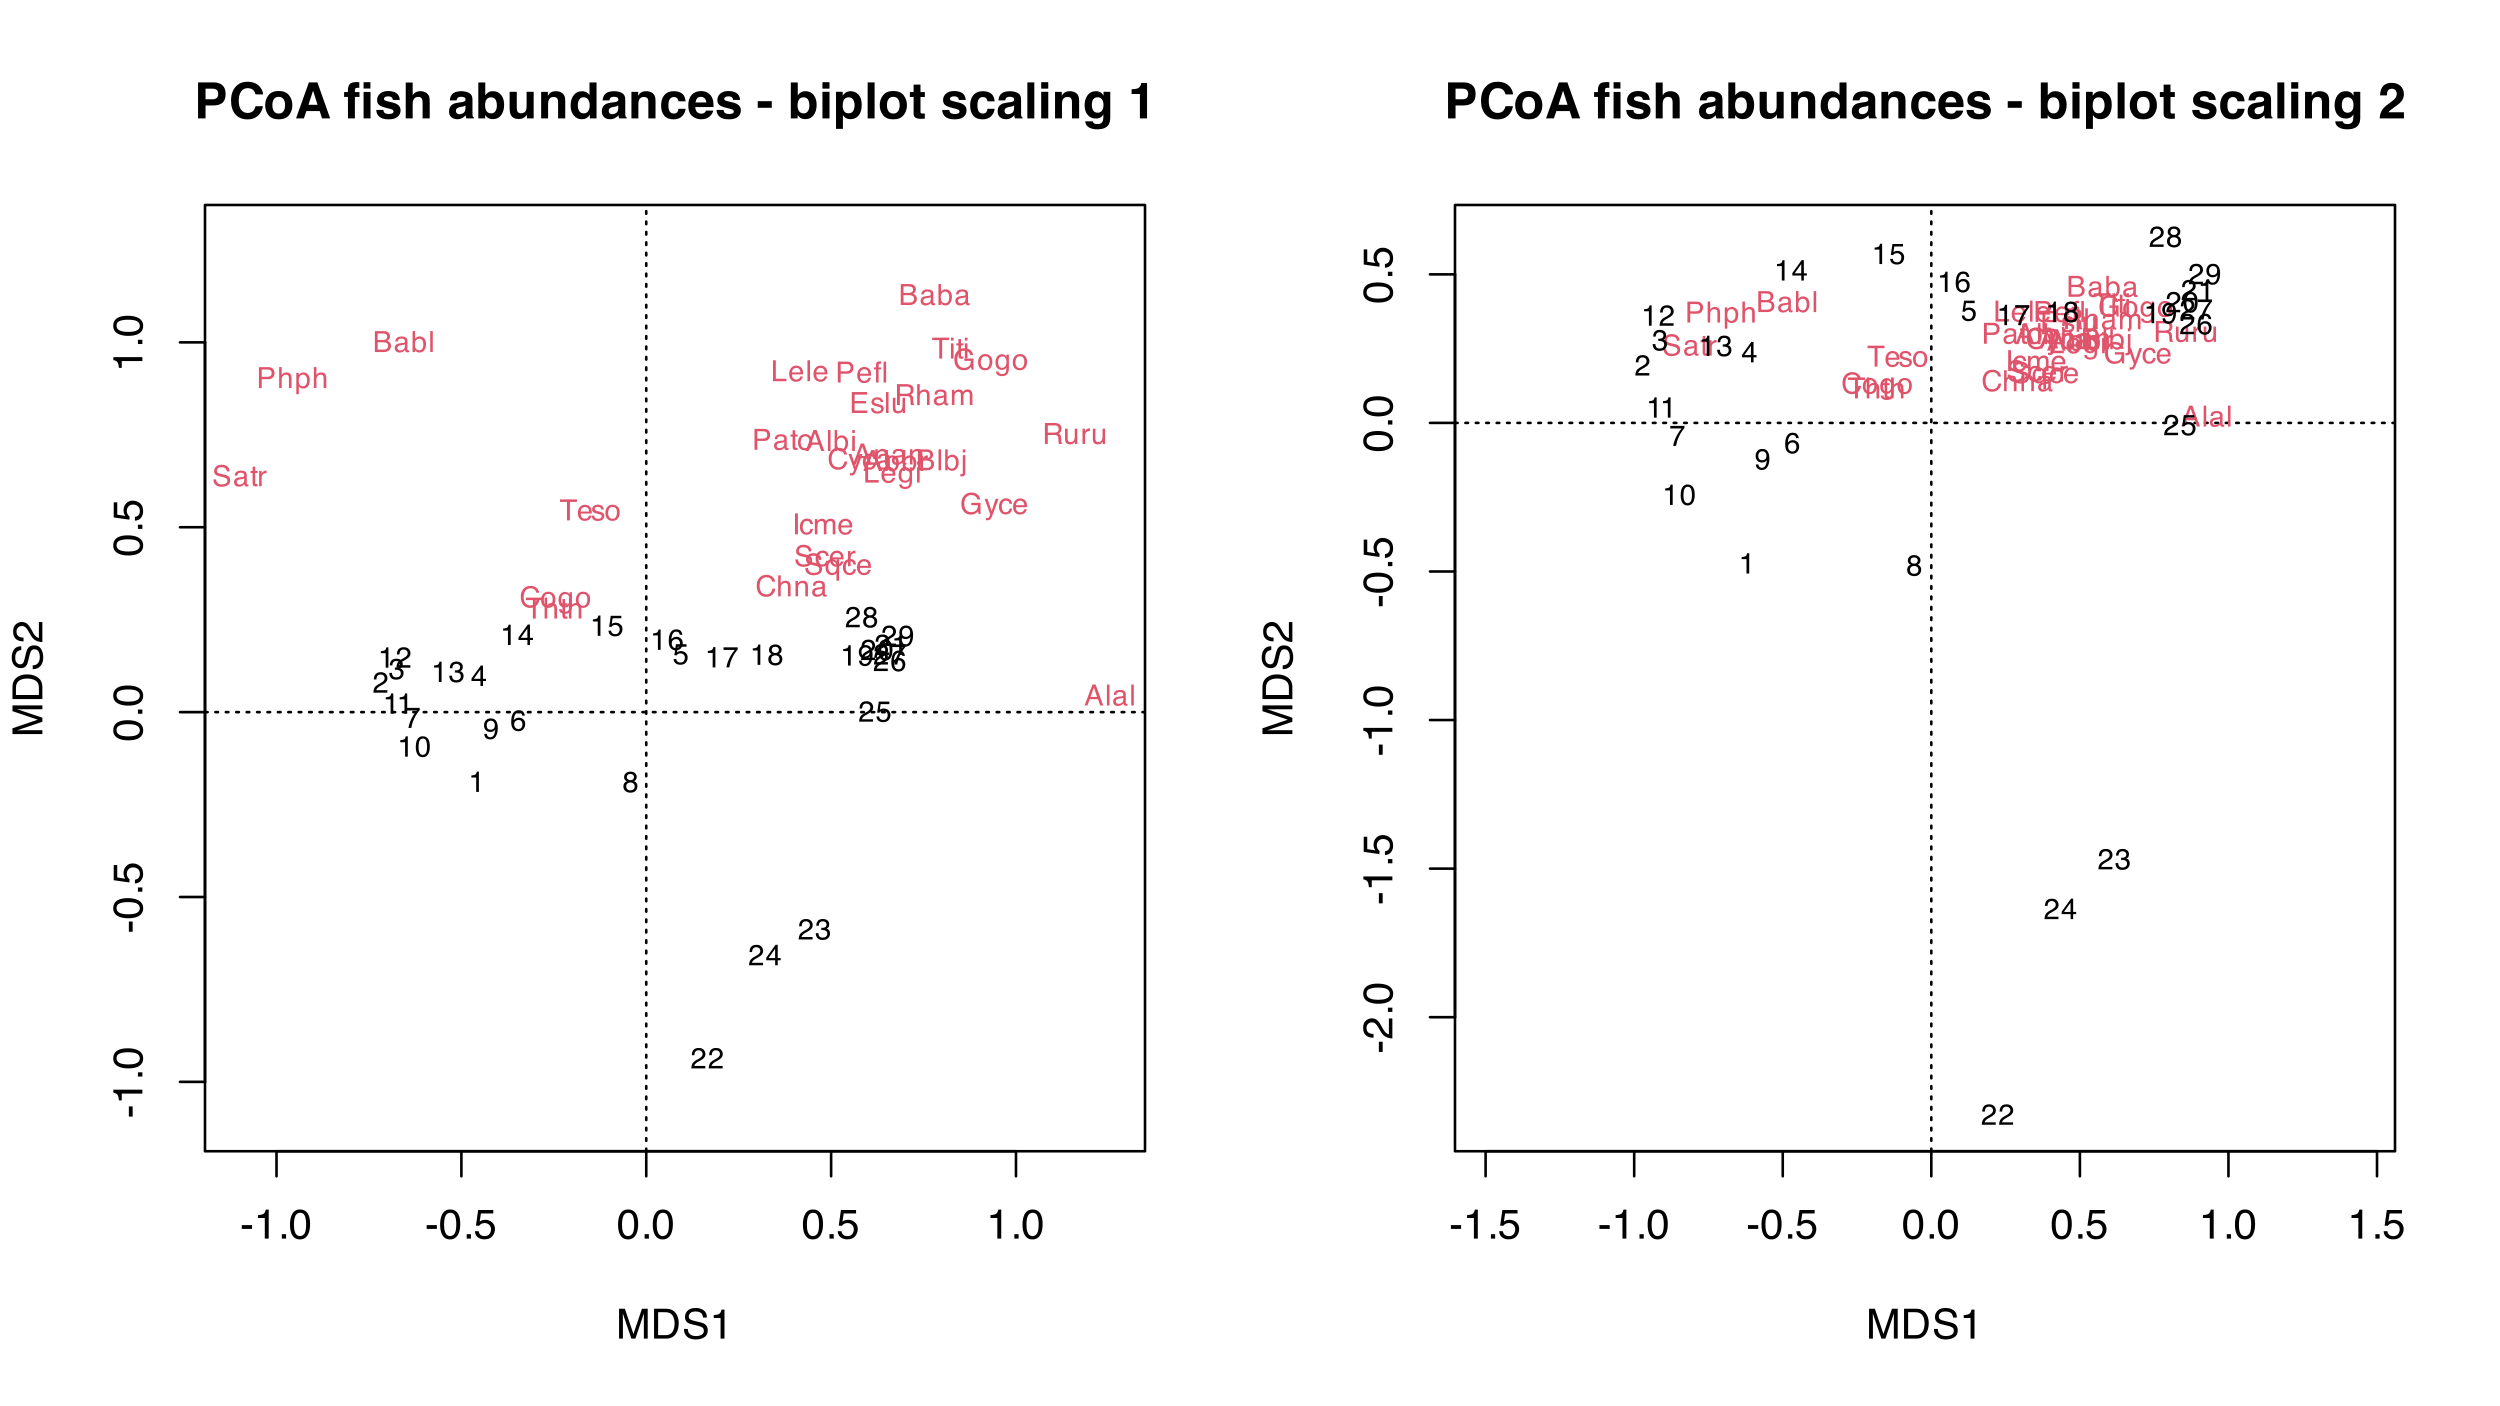 <?xml version="1.0" encoding="UTF-8"?>
<svg xmlns="http://www.w3.org/2000/svg" xmlns:xlink="http://www.w3.org/1999/xlink" width="720" height="405" viewBox="0 0 720 405">
<defs>
<g>
<g id="glyph-0-0">
<path d="M 0.391 0 L 0.391 -8.609 L 7.219 -8.609 L 7.219 0 Z M 6.141 -1.078 L 6.141 -7.531 L 1.469 -7.531 L 1.469 -1.078 Z M 6.141 -1.078 "/>
</g>
<g id="glyph-0-1">
<path d="M 0.5 -3.891 L 3.438 -3.891 L 3.438 -2.797 L 0.5 -2.797 Z M 0.5 -3.891 "/>
</g>
<g id="glyph-0-2">
<path d="M 1.156 -5.938 L 1.156 -6.75 C 1.914 -6.82 2.441 -6.945 2.734 -7.125 C 3.035 -7.301 3.266 -7.711 3.422 -8.359 L 4.25 -8.359 L 4.25 0 L 3.125 0 L 3.125 -5.938 Z M 1.156 -5.938 "/>
</g>
<g id="glyph-0-3">
<path d="M 1.031 -1.281 L 2.25 -1.281 L 2.25 0 L 1.031 0 Z M 1.031 -1.281 "/>
</g>
<g id="glyph-0-4">
<path d="M 3.25 -8.391 C 4.332 -8.391 5.117 -7.941 5.609 -7.047 C 5.984 -6.359 6.172 -5.41 6.172 -4.203 C 6.172 -3.066 6 -2.125 5.656 -1.375 C 5.164 -0.301 4.359 0.234 3.234 0.234 C 2.234 0.234 1.484 -0.203 0.984 -1.078 C 0.578 -1.816 0.375 -2.801 0.375 -4.031 C 0.375 -4.977 0.5 -5.797 0.75 -6.484 C 1.207 -7.754 2.039 -8.391 3.25 -8.391 Z M 3.234 -0.734 C 3.785 -0.734 4.223 -0.973 4.547 -1.453 C 4.867 -1.941 5.031 -2.848 5.031 -4.172 C 5.031 -5.117 4.91 -5.898 4.672 -6.516 C 4.441 -7.129 3.988 -7.438 3.312 -7.438 C 2.688 -7.438 2.227 -7.145 1.938 -6.562 C 1.656 -5.977 1.516 -5.117 1.516 -3.984 C 1.516 -3.129 1.609 -2.441 1.797 -1.922 C 2.078 -1.129 2.555 -0.734 3.234 -0.734 Z M 3.234 -0.734 "/>
</g>
<g id="glyph-0-5">
<path d="M 1.484 -2.141 C 1.555 -1.535 1.836 -1.117 2.328 -0.891 C 2.578 -0.773 2.863 -0.719 3.188 -0.719 C 3.812 -0.719 4.273 -0.914 4.578 -1.312 C 4.879 -1.707 5.031 -2.148 5.031 -2.641 C 5.031 -3.223 4.848 -3.676 4.484 -4 C 4.129 -4.32 3.703 -4.484 3.203 -4.484 C 2.836 -4.484 2.523 -4.41 2.266 -4.266 C 2.004 -4.129 1.785 -3.938 1.609 -3.688 L 0.688 -3.734 L 1.328 -8.25 L 5.688 -8.25 L 5.688 -7.234 L 2.125 -7.234 L 1.766 -4.906 C 1.961 -5.051 2.148 -5.16 2.328 -5.234 C 2.641 -5.359 3 -5.422 3.406 -5.422 C 4.176 -5.422 4.828 -5.172 5.359 -4.672 C 5.898 -4.18 6.172 -3.555 6.172 -2.797 C 6.172 -2.004 5.922 -1.301 5.422 -0.688 C 4.93 -0.082 4.148 0.219 3.078 0.219 C 2.398 0.219 1.797 0.023 1.266 -0.359 C 0.742 -0.742 0.453 -1.336 0.391 -2.141 Z M 1.484 -2.141 "/>
</g>
<g id="glyph-0-6">
<path d="M 0.891 -8.609 L 2.562 -8.609 L 5.031 -1.328 L 7.484 -8.609 L 9.141 -8.609 L 9.141 0 L 8.031 0 L 8.031 -5.078 C 8.031 -5.254 8.031 -5.547 8.031 -5.953 C 8.039 -6.359 8.047 -6.797 8.047 -7.266 L 5.594 0 L 4.438 0 L 1.969 -7.266 L 1.969 -7 C 1.969 -6.789 1.973 -6.469 1.984 -6.031 C 1.992 -5.602 2 -5.285 2 -5.078 L 2 0 L 0.891 0 Z M 0.891 -8.609 "/>
</g>
<g id="glyph-0-7">
<path d="M 4.219 -1 C 4.613 -1 4.938 -1.039 5.188 -1.125 C 5.645 -1.27 6.02 -1.562 6.312 -2 C 6.539 -2.344 6.703 -2.785 6.797 -3.328 C 6.859 -3.66 6.891 -3.961 6.891 -4.234 C 6.891 -5.305 6.676 -6.133 6.25 -6.719 C 5.832 -7.312 5.148 -7.609 4.203 -7.609 L 2.141 -7.609 L 2.141 -1 Z M 0.969 -8.609 L 4.453 -8.609 C 5.641 -8.609 6.555 -8.188 7.203 -7.344 C 7.785 -6.594 8.078 -5.625 8.078 -4.438 C 8.078 -3.52 7.906 -2.691 7.562 -1.953 C 6.957 -0.648 5.914 0 4.438 0 L 0.969 0 Z M 0.969 -8.609 "/>
</g>
<g id="glyph-0-8">
<path d="M 1.672 -2.781 C 1.703 -2.289 1.816 -1.895 2.016 -1.594 C 2.41 -1.02 3.094 -0.734 4.062 -0.734 C 4.5 -0.734 4.898 -0.797 5.266 -0.922 C 5.961 -1.16 6.312 -1.594 6.312 -2.219 C 6.312 -2.688 6.16 -3.02 5.859 -3.219 C 5.566 -3.414 5.102 -3.586 4.469 -3.734 L 3.312 -4 C 2.539 -4.164 2 -4.352 1.688 -4.562 C 1.145 -4.926 0.875 -5.461 0.875 -6.172 C 0.875 -6.953 1.141 -7.586 1.672 -8.078 C 2.203 -8.578 2.957 -8.828 3.938 -8.828 C 4.844 -8.828 5.609 -8.609 6.234 -8.172 C 6.867 -7.734 7.188 -7.035 7.188 -6.078 L 6.094 -6.078 C 6.031 -6.547 5.906 -6.898 5.719 -7.141 C 5.363 -7.586 4.758 -7.812 3.906 -7.812 C 3.219 -7.812 2.723 -7.664 2.422 -7.375 C 2.117 -7.094 1.969 -6.758 1.969 -6.375 C 1.969 -5.957 2.145 -5.648 2.5 -5.453 C 2.727 -5.328 3.25 -5.172 4.062 -4.984 L 5.281 -4.703 C 5.852 -4.566 6.301 -4.383 6.625 -4.156 C 7.164 -3.758 7.438 -3.176 7.438 -2.406 C 7.438 -1.457 7.086 -0.773 6.391 -0.359 C 5.703 0.043 4.898 0.25 3.984 0.25 C 2.91 0.25 2.07 -0.02 1.469 -0.562 C 0.863 -1.113 0.566 -1.852 0.578 -2.781 Z M 4.031 -8.844 Z M 4.031 -8.844 "/>
</g>
<g id="glyph-1-0">
<path d="M 0 -0.391 L -8.609 -0.391 L -8.609 -7.219 L 0 -7.219 Z M -1.078 -6.141 L -7.531 -6.141 L -7.531 -1.469 L -1.078 -1.469 Z M -1.078 -6.141 "/>
</g>
<g id="glyph-1-1">
<path d="M -3.891 -0.5 L -3.891 -3.438 L -2.797 -3.438 L -2.797 -0.5 Z M -3.891 -0.5 "/>
</g>
<g id="glyph-1-2">
<path d="M -5.938 -1.156 L -6.75 -1.156 C -6.82 -1.914 -6.945 -2.441 -7.125 -2.734 C -7.301 -3.035 -7.711 -3.266 -8.359 -3.422 L -8.359 -4.25 L 0 -4.25 L 0 -3.125 L -5.938 -3.125 Z M -5.938 -1.156 "/>
</g>
<g id="glyph-1-3">
<path d="M -1.281 -1.031 L -1.281 -2.25 L 0 -2.25 L 0 -1.031 Z M -1.281 -1.031 "/>
</g>
<g id="glyph-1-4">
<path d="M -8.391 -3.25 C -8.391 -4.332 -7.941 -5.117 -7.047 -5.609 C -6.359 -5.984 -5.41 -6.172 -4.203 -6.172 C -3.066 -6.172 -2.125 -6 -1.375 -5.656 C -0.301 -5.164 0.234 -4.359 0.234 -3.234 C 0.234 -2.234 -0.203 -1.484 -1.078 -0.984 C -1.816 -0.578 -2.801 -0.375 -4.031 -0.375 C -4.977 -0.375 -5.797 -0.5 -6.484 -0.75 C -7.754 -1.207 -8.391 -2.039 -8.391 -3.25 Z M -0.734 -3.234 C -0.734 -3.785 -0.973 -4.223 -1.453 -4.547 C -1.941 -4.867 -2.848 -5.031 -4.172 -5.031 C -5.117 -5.031 -5.898 -4.91 -6.516 -4.672 C -7.129 -4.441 -7.438 -3.988 -7.438 -3.312 C -7.438 -2.688 -7.145 -2.227 -6.562 -1.938 C -5.977 -1.656 -5.117 -1.516 -3.984 -1.516 C -3.129 -1.516 -2.441 -1.609 -1.922 -1.797 C -1.129 -2.078 -0.734 -2.555 -0.734 -3.234 Z M -0.734 -3.234 "/>
</g>
<g id="glyph-1-5">
<path d="M -2.141 -1.484 C -1.535 -1.555 -1.117 -1.836 -0.891 -2.328 C -0.773 -2.578 -0.719 -2.863 -0.719 -3.188 C -0.719 -3.812 -0.914 -4.273 -1.312 -4.578 C -1.707 -4.879 -2.148 -5.031 -2.641 -5.031 C -3.223 -5.031 -3.676 -4.848 -4 -4.484 C -4.32 -4.129 -4.484 -3.703 -4.484 -3.203 C -4.484 -2.836 -4.41 -2.523 -4.266 -2.266 C -4.129 -2.004 -3.938 -1.785 -3.688 -1.609 L -3.734 -0.688 L -8.25 -1.328 L -8.25 -5.688 L -7.234 -5.688 L -7.234 -2.125 L -4.906 -1.766 C -5.051 -1.961 -5.16 -2.148 -5.234 -2.328 C -5.359 -2.641 -5.422 -3 -5.422 -3.406 C -5.422 -4.176 -5.172 -4.828 -4.672 -5.359 C -4.18 -5.898 -3.555 -6.172 -2.797 -6.172 C -2.004 -6.172 -1.301 -5.922 -0.688 -5.422 C -0.082 -4.93 0.219 -4.148 0.219 -3.078 C 0.219 -2.398 0.023 -1.797 -0.359 -1.266 C -0.742 -0.742 -1.336 -0.453 -2.141 -0.391 Z M -2.141 -1.484 "/>
</g>
<g id="glyph-1-6">
<path d="M -8.609 -0.891 L -8.609 -2.562 L -1.328 -5.031 L -8.609 -7.484 L -8.609 -9.141 L 0 -9.141 L 0 -8.031 L -5.078 -8.031 C -5.254 -8.031 -5.547 -8.031 -5.953 -8.031 C -6.359 -8.039 -6.797 -8.047 -7.266 -8.047 L 0 -5.594 L 0 -4.438 L -7.266 -1.969 L -7 -1.969 C -6.789 -1.969 -6.469 -1.973 -6.031 -1.984 C -5.602 -1.992 -5.285 -2 -5.078 -2 L 0 -2 L 0 -0.891 Z M -8.609 -0.891 "/>
</g>
<g id="glyph-1-7">
<path d="M -1 -4.219 C -1 -4.613 -1.039 -4.938 -1.125 -5.188 C -1.27 -5.645 -1.562 -6.02 -2 -6.312 C -2.344 -6.539 -2.785 -6.703 -3.328 -6.797 C -3.66 -6.859 -3.961 -6.891 -4.234 -6.891 C -5.305 -6.891 -6.133 -6.676 -6.719 -6.25 C -7.312 -5.832 -7.609 -5.148 -7.609 -4.203 L -7.609 -2.141 L -1 -2.141 Z M -8.609 -0.969 L -8.609 -4.453 C -8.609 -5.641 -8.188 -6.555 -7.344 -7.203 C -6.594 -7.785 -5.625 -8.078 -4.438 -8.078 C -3.52 -8.078 -2.691 -7.906 -1.953 -7.562 C -0.648 -6.957 0 -5.914 0 -4.438 L 0 -0.969 Z M -8.609 -0.969 "/>
</g>
<g id="glyph-1-8">
<path d="M -2.781 -1.672 C -2.289 -1.703 -1.895 -1.816 -1.594 -2.016 C -1.02 -2.41 -0.734 -3.094 -0.734 -4.062 C -0.734 -4.5 -0.797 -4.898 -0.922 -5.266 C -1.16 -5.961 -1.594 -6.312 -2.219 -6.312 C -2.688 -6.312 -3.02 -6.16 -3.219 -5.859 C -3.414 -5.566 -3.586 -5.102 -3.734 -4.469 L -4 -3.312 C -4.164 -2.539 -4.352 -2 -4.562 -1.688 C -4.926 -1.145 -5.461 -0.875 -6.172 -0.875 C -6.953 -0.875 -7.586 -1.141 -8.078 -1.672 C -8.578 -2.203 -8.828 -2.957 -8.828 -3.938 C -8.828 -4.844 -8.609 -5.609 -8.172 -6.234 C -7.734 -6.867 -7.035 -7.188 -6.078 -7.188 L -6.078 -6.094 C -6.547 -6.031 -6.898 -5.906 -7.141 -5.719 C -7.586 -5.363 -7.812 -4.758 -7.812 -3.906 C -7.812 -3.219 -7.664 -2.723 -7.375 -2.422 C -7.094 -2.117 -6.758 -1.969 -6.375 -1.969 C -5.957 -1.969 -5.648 -2.145 -5.453 -2.5 C -5.328 -2.727 -5.172 -3.25 -4.984 -4.062 L -4.703 -5.281 C -4.566 -5.852 -4.383 -6.301 -4.156 -6.625 C -3.758 -7.164 -3.176 -7.438 -2.406 -7.438 C -1.457 -7.438 -0.773 -7.086 -0.359 -6.391 C 0.043 -5.703 0.25 -4.898 0.25 -3.984 C 0.25 -2.91 -0.02 -2.07 -0.562 -1.469 C -1.113 -0.863 -1.852 -0.566 -2.781 -0.578 Z M -8.844 -4.031 Z M -8.844 -4.031 "/>
</g>
<g id="glyph-1-9">
<path d="M 0 -0.375 C -0.719 -0.414 -1.344 -0.566 -1.875 -0.828 C -2.414 -1.086 -2.906 -1.594 -3.344 -2.344 L -4 -3.469 C -4.289 -3.969 -4.539 -4.32 -4.75 -4.531 C -5.07 -4.852 -5.441 -5.016 -5.859 -5.016 C -6.348 -5.016 -6.734 -4.863 -7.016 -4.562 C -7.305 -4.27 -7.453 -3.883 -7.453 -3.406 C -7.453 -2.676 -7.18 -2.176 -6.641 -1.906 C -6.336 -1.75 -5.93 -1.664 -5.422 -1.656 L -5.422 -0.578 C -6.148 -0.586 -6.742 -0.723 -7.203 -0.984 C -8.016 -1.441 -8.422 -2.25 -8.422 -3.406 C -8.422 -4.363 -8.16 -5.062 -7.641 -5.5 C -7.117 -5.945 -6.539 -6.172 -5.906 -6.172 C -5.238 -6.172 -4.664 -5.938 -4.188 -5.469 C -3.906 -5.195 -3.566 -4.707 -3.172 -4 L -2.734 -3.188 C -2.523 -2.812 -2.32 -2.516 -2.125 -2.297 C -1.789 -1.898 -1.414 -1.648 -1 -1.547 L -1 -6.141 L 0 -6.141 Z M 0 -0.375 "/>
</g>
<g id="glyph-2-0">
<path d="M 1.078 -10.375 L 9.438 -10.375 L 9.438 0 L 1.078 0 Z M 8.141 -1.297 L 8.141 -9.078 L 2.375 -9.078 L 2.375 -1.297 Z M 8.141 -1.297 "/>
</g>
<g id="glyph-2-1">
<path d="M 5.5 -3.734 L 3.297 -3.734 L 3.297 0 L 1.141 0 L 1.141 -10.375 L 5.656 -10.375 C 6.695 -10.375 7.523 -10.102 8.141 -9.562 C 8.766 -9.031 9.078 -8.203 9.078 -7.078 C 9.078 -5.859 8.766 -4.992 8.141 -4.484 C 7.523 -3.984 6.645 -3.734 5.5 -3.734 Z M 6.516 -5.891 C 6.797 -6.141 6.938 -6.531 6.938 -7.062 C 6.938 -7.602 6.789 -7.988 6.5 -8.219 C 6.219 -8.445 5.82 -8.562 5.312 -8.562 L 3.297 -8.562 L 3.297 -5.516 L 5.312 -5.516 C 5.82 -5.516 6.223 -5.641 6.516 -5.891 Z M 6.516 -5.891 "/>
</g>
<g id="glyph-2-2">
<path d="M 8.406 -0.781 C 7.633 -0.07 6.645 0.281 5.438 0.281 C 3.945 0.281 2.773 -0.191 1.922 -1.141 C 1.066 -2.109 0.641 -3.426 0.641 -5.094 C 0.641 -6.906 1.129 -8.301 2.109 -9.281 C 2.953 -10.133 4.023 -10.562 5.328 -10.562 C 7.066 -10.562 8.344 -9.988 9.156 -8.844 C 9.594 -8.207 9.832 -7.566 9.875 -6.922 L 7.703 -6.922 C 7.555 -7.41 7.375 -7.785 7.156 -8.047 C 6.758 -8.492 6.176 -8.719 5.406 -8.719 C 4.625 -8.719 4.004 -8.398 3.547 -7.766 C 3.086 -7.129 2.859 -6.227 2.859 -5.062 C 2.859 -3.895 3.098 -3.02 3.578 -2.438 C 4.066 -1.863 4.68 -1.578 5.422 -1.578 C 6.18 -1.578 6.758 -1.828 7.156 -2.328 C 7.375 -2.598 7.555 -3 7.703 -3.531 L 9.844 -3.531 C 9.656 -2.406 9.176 -1.488 8.406 -0.781 Z M 8.406 -0.781 "/>
</g>
<g id="glyph-2-3">
<path d="M 7.328 -6.703 C 7.973 -5.891 8.297 -4.926 8.297 -3.812 C 8.297 -2.688 7.973 -1.723 7.328 -0.922 C 6.68 -0.129 5.695 0.266 4.375 0.266 C 3.062 0.266 2.082 -0.129 1.438 -0.922 C 0.789 -1.723 0.469 -2.688 0.469 -3.812 C 0.469 -4.926 0.789 -5.883 1.438 -6.688 C 2.082 -7.5 3.062 -7.906 4.375 -7.906 C 5.695 -7.906 6.68 -7.504 7.328 -6.703 Z M 4.375 -6.219 C 3.789 -6.219 3.336 -6.008 3.016 -5.594 C 2.703 -5.176 2.547 -4.582 2.547 -3.812 C 2.547 -3.051 2.703 -2.457 3.016 -2.031 C 3.336 -1.613 3.789 -1.406 4.375 -1.406 C 4.957 -1.406 5.406 -1.613 5.719 -2.031 C 6.039 -2.457 6.203 -3.051 6.203 -3.812 C 6.203 -4.582 6.039 -5.176 5.719 -5.594 C 5.406 -6.008 4.957 -6.219 4.375 -6.219 Z M 4.375 -6.219 "/>
</g>
<g id="glyph-2-4">
<path d="M 7.172 -2.125 L 3.344 -2.125 L 2.625 0 L 0.359 0 L 4.062 -10.375 L 6.516 -10.375 L 10.188 0 L 7.844 0 Z M 6.562 -3.922 L 5.266 -8 L 3.938 -3.922 Z M 6.562 -3.922 "/>
</g>
<g id="glyph-2-5">
</g>
<g id="glyph-2-6">
<path d="M 3.312 0 L 1.312 0 L 1.312 -6.188 L 0.203 -6.188 L 0.203 -7.594 L 1.297 -7.594 L 1.297 -8.094 C 1.297 -8.906 1.477 -9.508 1.844 -9.906 C 2.164 -10.281 2.82 -10.469 3.812 -10.469 C 3.938 -10.469 4.062 -10.461 4.188 -10.453 C 4.312 -10.453 4.441 -10.445 4.578 -10.438 L 4.578 -8.797 C 4.484 -8.805 4.391 -8.812 4.297 -8.812 C 4.211 -8.812 4.109 -8.812 3.984 -8.812 C 3.672 -8.812 3.477 -8.723 3.406 -8.547 C 3.332 -8.379 3.301 -8.109 3.312 -7.734 L 3.312 -7.594 L 4.625 -7.594 L 4.625 -6.188 L 3.312 -6.188 Z M 7.812 -7.625 L 7.812 0 L 5.812 0 L 5.812 -7.625 Z M 5.812 -8.609 L 5.812 -10.438 L 7.781 -10.438 L 7.781 -8.609 Z M 5.812 -8.609 "/>
</g>
<g id="glyph-2-7">
<path d="M 6.219 -7.312 C 6.82 -6.926 7.164 -6.266 7.25 -5.328 L 5.25 -5.328 C 5.219 -5.586 5.145 -5.789 5.031 -5.938 C 4.812 -6.219 4.438 -6.359 3.906 -6.359 C 3.469 -6.359 3.156 -6.285 2.969 -6.141 C 2.781 -6.004 2.688 -5.848 2.688 -5.672 C 2.688 -5.441 2.785 -5.273 2.984 -5.172 C 3.18 -5.066 3.879 -4.879 5.078 -4.609 C 5.879 -4.422 6.477 -4.141 6.875 -3.766 C 7.27 -3.379 7.469 -2.898 7.469 -2.328 C 7.469 -1.566 7.18 -0.941 6.609 -0.453 C 6.047 0.023 5.176 0.266 4 0.266 C 2.789 0.266 1.898 0.008 1.328 -0.5 C 0.754 -1.008 0.469 -1.66 0.469 -2.453 L 2.5 -2.453 C 2.539 -2.086 2.629 -1.832 2.766 -1.688 C 3.016 -1.414 3.477 -1.281 4.156 -1.281 C 4.539 -1.281 4.848 -1.336 5.078 -1.453 C 5.316 -1.578 5.438 -1.754 5.438 -1.984 C 5.438 -2.211 5.344 -2.383 5.156 -2.5 C 4.969 -2.625 4.27 -2.828 3.062 -3.109 C 2.195 -3.328 1.586 -3.598 1.234 -3.922 C 0.879 -4.234 0.703 -4.691 0.703 -5.297 C 0.703 -6.004 0.977 -6.613 1.531 -7.125 C 2.082 -7.633 2.863 -7.891 3.875 -7.891 C 4.832 -7.891 5.613 -7.695 6.219 -7.312 Z M 6.219 -7.312 "/>
</g>
<g id="glyph-2-8">
<path d="M 7.859 -4.5 L 7.859 0 L 5.812 0 L 5.812 -4.656 C 5.812 -5.07 5.742 -5.406 5.609 -5.656 C 5.422 -6.02 5.07 -6.203 4.562 -6.203 C 4.031 -6.203 3.629 -6.023 3.359 -5.672 C 3.086 -5.316 2.953 -4.812 2.953 -4.156 L 2.953 0 L 0.953 0 L 0.953 -10.328 L 2.953 -10.328 L 2.953 -6.672 C 3.242 -7.117 3.578 -7.426 3.953 -7.594 C 4.336 -7.77 4.738 -7.859 5.156 -7.859 C 5.633 -7.859 6.066 -7.773 6.453 -7.609 C 6.836 -7.453 7.156 -7.203 7.406 -6.859 C 7.613 -6.578 7.738 -6.285 7.781 -5.984 C 7.832 -5.68 7.859 -5.188 7.859 -4.5 Z M 7.859 -4.5 "/>
</g>
<g id="glyph-2-9">
<path d="M 1.219 -6.844 C 1.75 -7.508 2.66 -7.844 3.953 -7.844 C 4.797 -7.844 5.539 -7.676 6.188 -7.344 C 6.844 -7.008 7.172 -6.383 7.172 -5.469 L 7.172 -1.953 C 7.172 -1.703 7.176 -1.406 7.188 -1.062 C 7.195 -0.801 7.234 -0.625 7.297 -0.531 C 7.367 -0.438 7.469 -0.359 7.594 -0.297 L 7.594 0 L 5.422 0 C 5.359 -0.156 5.312 -0.301 5.281 -0.438 C 5.258 -0.57 5.242 -0.727 5.234 -0.906 C 4.953 -0.602 4.633 -0.348 4.281 -0.141 C 3.844 0.105 3.352 0.234 2.812 0.234 C 2.113 0.234 1.539 0.035 1.094 -0.359 C 0.645 -0.754 0.422 -1.316 0.422 -2.047 C 0.422 -2.984 0.781 -3.664 1.5 -4.094 C 1.906 -4.32 2.492 -4.484 3.266 -4.578 L 3.953 -4.656 C 4.316 -4.707 4.578 -4.77 4.734 -4.844 C 5.023 -4.957 5.172 -5.145 5.172 -5.406 C 5.172 -5.719 5.062 -5.93 4.844 -6.047 C 4.625 -6.172 4.305 -6.234 3.891 -6.234 C 3.41 -6.234 3.07 -6.117 2.875 -5.891 C 2.738 -5.711 2.645 -5.477 2.594 -5.188 L 0.656 -5.188 C 0.695 -5.852 0.883 -6.406 1.219 -6.844 Z M 2.719 -1.453 C 2.906 -1.297 3.133 -1.219 3.406 -1.219 C 3.832 -1.219 4.227 -1.344 4.594 -1.594 C 4.957 -1.852 5.145 -2.316 5.156 -2.984 L 5.156 -3.734 C 5.031 -3.648 4.906 -3.582 4.781 -3.531 C 4.656 -3.477 4.477 -3.43 4.25 -3.391 L 3.797 -3.312 C 3.379 -3.238 3.078 -3.145 2.891 -3.031 C 2.578 -2.852 2.422 -2.57 2.422 -2.188 C 2.422 -1.844 2.52 -1.598 2.719 -1.453 Z M 2.719 -1.453 "/>
</g>
<g id="glyph-2-10">
<path d="M 5.094 0.203 C 4.469 0.203 3.961 0.074 3.578 -0.172 C 3.348 -0.328 3.098 -0.594 2.828 -0.969 L 2.828 0 L 0.859 0 L 0.859 -10.359 L 2.859 -10.359 L 2.859 -6.672 C 3.117 -7.023 3.398 -7.297 3.703 -7.484 C 4.055 -7.723 4.516 -7.844 5.078 -7.844 C 6.086 -7.844 6.875 -7.477 7.438 -6.75 C 8.008 -6.02 8.297 -5.082 8.297 -3.938 C 8.297 -2.738 8.016 -1.75 7.453 -0.969 C 6.891 -0.188 6.102 0.203 5.094 0.203 Z M 6.203 -3.719 C 6.203 -4.258 6.129 -4.711 5.984 -5.078 C 5.711 -5.742 5.223 -6.078 4.516 -6.078 C 3.785 -6.078 3.285 -5.75 3.016 -5.094 C 2.867 -4.738 2.797 -4.285 2.797 -3.734 C 2.797 -3.078 2.941 -2.531 3.234 -2.094 C 3.523 -1.664 3.969 -1.453 4.562 -1.453 C 5.082 -1.453 5.484 -1.66 5.766 -2.078 C 6.055 -2.492 6.203 -3.039 6.203 -3.719 Z M 6.203 -3.719 "/>
</g>
<g id="glyph-2-11">
<path d="M 5.859 -1.078 C 5.836 -1.055 5.785 -0.988 5.703 -0.875 C 5.629 -0.758 5.539 -0.656 5.438 -0.562 C 5.125 -0.281 4.82 -0.086 4.531 0.016 C 4.238 0.117 3.895 0.172 3.5 0.172 C 2.363 0.172 1.598 -0.238 1.203 -1.062 C 0.984 -1.508 0.875 -2.172 0.875 -3.047 L 0.875 -7.672 L 2.938 -7.672 L 2.938 -3.047 C 2.938 -2.609 2.988 -2.281 3.094 -2.062 C 3.27 -1.676 3.629 -1.484 4.172 -1.484 C 4.848 -1.484 5.316 -1.758 5.578 -2.312 C 5.703 -2.602 5.766 -3 5.766 -3.5 L 5.766 -7.672 L 7.797 -7.672 L 7.797 0 L 5.859 0 Z M 5.859 -1.078 "/>
</g>
<g id="glyph-2-12">
<path d="M 4.547 -6.188 C 3.867 -6.188 3.398 -5.895 3.141 -5.312 C 3.016 -5.008 2.953 -4.625 2.953 -4.156 L 2.953 0 L 0.953 0 L 0.953 -7.656 L 2.891 -7.656 L 2.891 -6.531 C 3.141 -6.926 3.379 -7.211 3.609 -7.391 C 4.023 -7.691 4.551 -7.844 5.188 -7.844 C 5.977 -7.844 6.625 -7.633 7.125 -7.219 C 7.633 -6.812 7.891 -6.125 7.891 -5.156 L 7.891 0 L 5.828 0 L 5.828 -4.656 C 5.828 -5.062 5.773 -5.375 5.672 -5.594 C 5.473 -5.988 5.098 -6.188 4.547 -6.188 Z M 4.547 -6.188 "/>
</g>
<g id="glyph-2-13">
<path d="M 7.906 -10.359 L 7.906 0 L 5.969 0 L 5.969 -1.062 C 5.676 -0.602 5.348 -0.27 4.984 -0.062 C 4.617 0.133 4.164 0.234 3.625 0.234 C 2.727 0.234 1.973 -0.125 1.359 -0.844 C 0.742 -1.57 0.438 -2.504 0.438 -3.641 C 0.438 -4.941 0.738 -5.969 1.344 -6.719 C 1.945 -7.469 2.754 -7.844 3.766 -7.844 C 4.223 -7.844 4.633 -7.738 5 -7.531 C 5.363 -7.332 5.656 -7.055 5.875 -6.703 L 5.875 -10.359 Z M 2.516 -3.781 C 2.516 -3.07 2.656 -2.508 2.938 -2.094 C 3.207 -1.664 3.629 -1.453 4.203 -1.453 C 4.766 -1.453 5.191 -1.66 5.484 -2.078 C 5.785 -2.504 5.938 -3.051 5.938 -3.719 C 5.938 -4.656 5.695 -5.328 5.219 -5.734 C 4.938 -5.973 4.602 -6.094 4.219 -6.094 C 3.625 -6.094 3.191 -5.867 2.922 -5.422 C 2.648 -4.984 2.516 -4.438 2.516 -3.781 Z M 2.516 -3.781 "/>
</g>
<g id="glyph-2-14">
<path d="M 7.562 -4.922 L 5.516 -4.922 C 5.473 -5.203 5.375 -5.457 5.219 -5.688 C 5 -6 4.648 -6.156 4.172 -6.156 C 3.504 -6.156 3.047 -5.82 2.797 -5.156 C 2.66 -4.789 2.594 -4.316 2.594 -3.734 C 2.594 -3.172 2.66 -2.719 2.797 -2.375 C 3.035 -1.727 3.484 -1.406 4.141 -1.406 C 4.609 -1.406 4.941 -1.531 5.141 -1.781 C 5.336 -2.039 5.457 -2.375 5.5 -2.781 L 7.547 -2.781 C 7.504 -2.164 7.285 -1.586 6.891 -1.047 C 6.254 -0.172 5.32 0.266 4.094 0.266 C 2.863 0.266 1.957 -0.098 1.375 -0.828 C 0.789 -1.555 0.5 -2.504 0.5 -3.672 C 0.5 -4.992 0.816 -6.02 1.453 -6.75 C 2.098 -7.477 2.988 -7.844 4.125 -7.844 C 5.082 -7.844 5.867 -7.629 6.484 -7.203 C 7.098 -6.773 7.457 -6.016 7.562 -4.922 Z M 7.562 -4.922 "/>
</g>
<g id="glyph-2-15">
<path d="M 7.5 -2.25 C 7.445 -1.789 7.207 -1.328 6.781 -0.859 C 6.125 -0.117 5.207 0.25 4.031 0.25 C 3.051 0.25 2.188 -0.062 1.438 -0.688 C 0.695 -1.312 0.328 -2.332 0.328 -3.75 C 0.328 -5.082 0.66 -6.102 1.328 -6.812 C 2.004 -7.52 2.879 -7.875 3.953 -7.875 C 4.598 -7.875 5.176 -7.754 5.688 -7.516 C 6.195 -7.273 6.617 -6.895 6.953 -6.375 C 7.254 -5.926 7.445 -5.398 7.531 -4.797 C 7.582 -4.441 7.602 -3.938 7.594 -3.281 L 2.344 -3.281 C 2.375 -2.508 2.617 -1.969 3.078 -1.656 C 3.348 -1.469 3.68 -1.375 4.078 -1.375 C 4.484 -1.375 4.816 -1.488 5.078 -1.719 C 5.223 -1.844 5.348 -2.02 5.453 -2.25 Z M 5.516 -4.594 C 5.484 -5.125 5.32 -5.523 5.031 -5.797 C 4.738 -6.078 4.379 -6.219 3.953 -6.219 C 3.492 -6.219 3.133 -6.07 2.875 -5.781 C 2.625 -5.488 2.469 -5.094 2.406 -4.594 Z M 5.516 -4.594 "/>
</g>
<g id="glyph-2-16">
<path d="M 0.328 -4.969 L 4.375 -4.969 L 4.375 -3.062 L 0.328 -3.062 Z M 0.328 -4.969 "/>
</g>
<g id="glyph-2-17">
<path d="M 3 -7.672 L 3 0 L 0.969 0 L 0.969 -7.672 Z M 3 -10.438 L 3 -8.578 L 0.969 -8.578 L 0.969 -10.438 Z M 3 -10.438 "/>
</g>
<g id="glyph-2-18">
<path d="M 7.359 -6.844 C 7.973 -6.188 8.281 -5.219 8.281 -3.938 C 8.281 -2.582 7.977 -1.551 7.375 -0.844 C 6.77 -0.133 5.988 0.219 5.031 0.219 C 4.414 0.219 3.91 0.066 3.516 -0.234 C 3.285 -0.41 3.066 -0.66 2.859 -0.984 L 2.859 3.016 L 0.875 3.016 L 0.875 -7.672 L 2.797 -7.672 L 2.797 -6.531 C 3.016 -6.863 3.242 -7.129 3.484 -7.328 C 3.93 -7.672 4.461 -7.844 5.078 -7.844 C 5.973 -7.844 6.734 -7.508 7.359 -6.844 Z M 6.219 -3.828 C 6.219 -4.422 6.082 -4.941 5.812 -5.391 C 5.539 -5.848 5.102 -6.078 4.5 -6.078 C 3.77 -6.078 3.27 -5.734 3 -5.047 C 2.863 -4.68 2.797 -4.219 2.797 -3.656 C 2.797 -2.77 3.031 -2.145 3.5 -1.781 C 3.781 -1.57 4.113 -1.469 4.5 -1.469 C 5.062 -1.469 5.488 -1.68 5.781 -2.109 C 6.07 -2.535 6.219 -3.109 6.219 -3.828 Z M 6.219 -3.828 "/>
</g>
<g id="glyph-2-19">
<path d="M 0.984 -10.375 L 2.984 -10.375 L 2.984 0 L 0.984 0 Z M 0.984 -10.375 "/>
</g>
<g id="glyph-2-20">
<path d="M 4.453 -1.422 L 4.453 0.078 L 3.5 0.109 C 2.551 0.141 1.898 -0.023 1.547 -0.391 C 1.328 -0.617 1.219 -0.973 1.219 -1.453 L 1.219 -6.172 L 0.141 -6.172 L 0.141 -7.594 L 1.219 -7.594 L 1.219 -9.734 L 3.203 -9.734 L 3.203 -7.594 L 4.453 -7.594 L 4.453 -6.172 L 3.203 -6.172 L 3.203 -2.125 C 3.203 -1.801 3.238 -1.598 3.312 -1.516 C 3.395 -1.441 3.641 -1.406 4.047 -1.406 C 4.109 -1.406 4.172 -1.406 4.234 -1.406 C 4.305 -1.414 4.379 -1.422 4.453 -1.422 Z M 4.453 -1.422 "/>
</g>
<g id="glyph-2-21">
<path d="M 3.109 1.344 C 3.316 1.531 3.676 1.625 4.188 1.625 C 4.914 1.625 5.398 1.379 5.641 0.891 C 5.797 0.578 5.875 0.055 5.875 -0.672 L 5.875 -1.156 C 5.688 -0.832 5.484 -0.586 5.266 -0.422 C 4.859 -0.117 4.336 0.031 3.703 0.031 C 2.723 0.031 1.938 -0.312 1.344 -1 C 0.758 -1.695 0.469 -2.633 0.469 -3.812 C 0.469 -4.945 0.75 -5.898 1.312 -6.672 C 1.883 -7.453 2.691 -7.844 3.734 -7.844 C 4.117 -7.844 4.453 -7.785 4.734 -7.672 C 5.223 -7.473 5.617 -7.102 5.922 -6.562 L 5.922 -7.672 L 7.859 -7.672 L 7.859 -0.391 C 7.859 0.598 7.691 1.344 7.359 1.844 C 6.785 2.707 5.691 3.141 4.078 3.141 C 3.098 3.141 2.297 2.945 1.672 2.562 C 1.055 2.176 0.711 1.602 0.641 0.844 L 2.828 0.844 C 2.879 1.07 2.973 1.238 3.109 1.344 Z M 2.766 -2.609 C 3.035 -1.961 3.523 -1.641 4.234 -1.641 C 4.703 -1.641 5.098 -1.816 5.422 -2.172 C 5.742 -2.523 5.906 -3.094 5.906 -3.875 C 5.906 -4.594 5.75 -5.141 5.438 -5.516 C 5.133 -5.898 4.723 -6.094 4.203 -6.094 C 3.504 -6.094 3.02 -5.766 2.75 -5.109 C 2.613 -4.754 2.547 -4.32 2.547 -3.812 C 2.547 -3.363 2.617 -2.961 2.766 -2.609 Z M 2.766 -2.609 "/>
</g>
<g id="glyph-2-22">
<path d="M 5.453 0 L 3.391 0 L 3.391 -7.031 L 1 -7.031 L 1 -8.406 C 1.633 -8.426 2.078 -8.469 2.328 -8.531 C 2.734 -8.613 3.062 -8.789 3.312 -9.062 C 3.488 -9.238 3.617 -9.484 3.703 -9.797 C 3.754 -9.973 3.781 -10.109 3.781 -10.203 L 5.453 -10.203 Z M 5.453 0 "/>
</g>
<g id="glyph-2-23">
<path d="M 5.016 -8.125 C 4.773 -8.406 4.43 -8.547 3.984 -8.547 C 3.367 -8.547 2.953 -8.32 2.734 -7.875 C 2.609 -7.613 2.535 -7.195 2.516 -6.625 L 0.562 -6.625 C 0.594 -7.488 0.75 -8.188 1.031 -8.719 C 1.57 -9.738 2.523 -10.25 3.891 -10.25 C 4.961 -10.25 5.816 -9.945 6.453 -9.344 C 7.098 -8.75 7.422 -7.961 7.422 -6.984 C 7.422 -6.223 7.191 -5.551 6.734 -4.969 C 6.441 -4.57 5.957 -4.141 5.281 -3.672 L 4.484 -3.094 C 3.984 -2.738 3.641 -2.477 3.453 -2.312 C 3.266 -2.156 3.109 -1.973 2.984 -1.766 L 7.438 -1.766 L 7.438 0 L 0.453 0 C 0.473 -0.727 0.629 -1.395 0.922 -2 C 1.203 -2.688 1.879 -3.41 2.953 -4.172 C 3.867 -4.828 4.461 -5.297 4.734 -5.578 C 5.148 -6.023 5.359 -6.516 5.359 -7.047 C 5.359 -7.484 5.242 -7.844 5.016 -8.125 Z M 5.016 -8.125 "/>
</g>
<g id="glyph-3-0">
<path d="M 0.266 0 L 0.266 -6.031 L 5.062 -6.031 L 5.062 0 Z M 4.297 -0.75 L 4.297 -5.281 L 1.031 -5.281 L 1.031 -0.75 Z M 4.297 -0.75 "/>
</g>
<g id="glyph-3-1">
<path d="M 3.188 -6.188 C 3.945 -6.188 4.535 -5.984 4.953 -5.578 C 5.379 -5.18 5.613 -4.727 5.656 -4.219 L 4.859 -4.219 C 4.773 -4.602 4.598 -4.91 4.328 -5.141 C 4.055 -5.367 3.676 -5.484 3.188 -5.484 C 2.594 -5.484 2.113 -5.273 1.75 -4.859 C 1.383 -4.441 1.203 -3.801 1.203 -2.938 C 1.203 -2.227 1.363 -1.656 1.688 -1.219 C 2.02 -0.781 2.516 -0.562 3.172 -0.562 C 3.773 -0.562 4.234 -0.789 4.547 -1.25 C 4.711 -1.5 4.836 -1.82 4.922 -2.219 L 5.719 -2.219 C 5.645 -1.582 5.41 -1.051 5.016 -0.625 C 4.535 -0.102 3.891 0.156 3.078 0.156 C 2.379 0.156 1.789 -0.055 1.312 -0.484 C 0.688 -1.047 0.375 -1.91 0.375 -3.078 C 0.375 -3.961 0.609 -4.691 1.078 -5.266 C 1.586 -5.879 2.289 -6.188 3.188 -6.188 Z M 3.016 -6.188 Z M 3.016 -6.188 "/>
</g>
<g id="glyph-3-2">
<path d="M 2.281 -0.469 C 2.77 -0.469 3.102 -0.656 3.281 -1.031 C 3.469 -1.406 3.562 -1.816 3.562 -2.266 C 3.562 -2.68 3.5 -3.016 3.375 -3.266 C 3.164 -3.672 2.805 -3.875 2.297 -3.875 C 1.848 -3.875 1.52 -3.703 1.312 -3.359 C 1.102 -3.016 1 -2.598 1 -2.109 C 1 -1.641 1.102 -1.25 1.312 -0.938 C 1.52 -0.625 1.844 -0.469 2.281 -0.469 Z M 2.312 -4.516 C 2.883 -4.516 3.363 -4.328 3.75 -3.953 C 4.145 -3.578 4.344 -3.023 4.344 -2.297 C 4.344 -1.586 4.164 -1 3.812 -0.531 C 3.469 -0.07 2.938 0.156 2.219 0.156 C 1.613 0.156 1.129 -0.047 0.766 -0.453 C 0.41 -0.859 0.234 -1.41 0.234 -2.109 C 0.234 -2.836 0.422 -3.422 0.797 -3.859 C 1.172 -4.297 1.676 -4.516 2.312 -4.516 Z M 2.297 -4.5 Z M 2.297 -4.5 "/>
</g>
<g id="glyph-3-3">
<path d="M 2.094 -4.469 C 2.438 -4.469 2.738 -4.383 3 -4.219 C 3.133 -4.125 3.273 -3.984 3.422 -3.797 L 3.422 -4.359 L 4.109 -4.359 L 4.109 -0.359 C 4.109 0.199 4.023 0.645 3.859 0.969 C 3.555 1.562 2.977 1.859 2.125 1.859 C 1.645 1.859 1.242 1.75 0.922 1.531 C 0.598 1.32 0.422 0.992 0.391 0.547 L 1.141 0.547 C 1.172 0.742 1.238 0.895 1.344 1 C 1.508 1.164 1.773 1.25 2.141 1.25 C 2.703 1.25 3.07 1.051 3.25 0.656 C 3.352 0.414 3.398 -0.004 3.391 -0.609 C 3.242 -0.391 3.066 -0.223 2.859 -0.109 C 2.648 -0.004 2.375 0.047 2.031 0.047 C 1.562 0.047 1.145 -0.117 0.781 -0.453 C 0.426 -0.785 0.25 -1.344 0.25 -2.125 C 0.25 -2.863 0.426 -3.438 0.781 -3.844 C 1.145 -4.258 1.582 -4.469 2.094 -4.469 Z M 3.422 -2.219 C 3.422 -2.758 3.305 -3.16 3.078 -3.422 C 2.859 -3.691 2.578 -3.828 2.234 -3.828 C 1.711 -3.828 1.352 -3.582 1.156 -3.094 C 1.062 -2.832 1.016 -2.488 1.016 -2.062 C 1.016 -1.57 1.113 -1.195 1.312 -0.938 C 1.508 -0.676 1.781 -0.547 2.125 -0.547 C 2.656 -0.547 3.031 -0.785 3.25 -1.266 C 3.363 -1.535 3.422 -1.852 3.422 -2.219 Z M 2.172 -4.5 Z M 2.172 -4.5 "/>
</g>
<g id="glyph-3-4">
<path d="M 1.172 -1.953 C 1.191 -1.609 1.273 -1.328 1.422 -1.109 C 1.691 -0.711 2.164 -0.516 2.844 -0.516 C 3.156 -0.516 3.438 -0.555 3.688 -0.641 C 4.176 -0.816 4.422 -1.125 4.422 -1.562 C 4.422 -1.883 4.316 -2.113 4.109 -2.25 C 3.898 -2.395 3.57 -2.516 3.125 -2.609 L 2.312 -2.797 C 1.781 -2.922 1.406 -3.055 1.188 -3.203 C 0.801 -3.453 0.609 -3.828 0.609 -4.328 C 0.609 -4.867 0.797 -5.312 1.172 -5.656 C 1.547 -6.008 2.078 -6.188 2.766 -6.188 C 3.391 -6.188 3.922 -6.031 4.359 -5.719 C 4.805 -5.414 5.031 -4.93 5.031 -4.266 L 4.266 -4.266 C 4.223 -4.586 4.133 -4.832 4 -5 C 3.75 -5.312 3.328 -5.469 2.734 -5.469 C 2.254 -5.469 1.91 -5.367 1.703 -5.172 C 1.492 -4.973 1.391 -4.738 1.391 -4.469 C 1.391 -4.164 1.508 -3.945 1.75 -3.812 C 1.914 -3.727 2.281 -3.617 2.844 -3.484 L 3.688 -3.297 C 4.102 -3.203 4.422 -3.078 4.641 -2.922 C 5.023 -2.629 5.219 -2.219 5.219 -1.688 C 5.219 -1.02 4.973 -0.539 4.484 -0.25 C 3.992 0.027 3.43 0.172 2.797 0.172 C 2.047 0.172 1.457 -0.016 1.031 -0.391 C 0.602 -0.773 0.395 -1.297 0.406 -1.953 Z M 2.828 -6.188 Z M 2.828 -6.188 "/>
</g>
<g id="glyph-3-5">
<path d="M 1.109 -1.172 C 1.109 -0.953 1.188 -0.781 1.344 -0.656 C 1.5 -0.539 1.68 -0.484 1.891 -0.484 C 2.148 -0.484 2.406 -0.539 2.656 -0.656 C 3.062 -0.852 3.266 -1.18 3.266 -1.641 L 3.266 -2.234 C 3.172 -2.18 3.051 -2.133 2.906 -2.094 C 2.77 -2.051 2.633 -2.023 2.5 -2.016 L 2.047 -1.953 C 1.785 -1.922 1.586 -1.863 1.453 -1.781 C 1.223 -1.656 1.109 -1.453 1.109 -1.172 Z M 2.891 -2.656 C 3.066 -2.688 3.18 -2.758 3.234 -2.875 C 3.266 -2.938 3.281 -3.031 3.281 -3.156 C 3.281 -3.406 3.191 -3.586 3.016 -3.703 C 2.836 -3.816 2.582 -3.875 2.25 -3.875 C 1.863 -3.875 1.586 -3.77 1.422 -3.562 C 1.336 -3.445 1.281 -3.273 1.25 -3.047 L 0.562 -3.047 C 0.57 -3.586 0.742 -3.961 1.078 -4.172 C 1.422 -4.391 1.816 -4.5 2.266 -4.5 C 2.785 -4.5 3.207 -4.398 3.531 -4.203 C 3.844 -4.004 4 -3.695 4 -3.281 L 4 -0.75 C 4 -0.676 4.016 -0.613 4.047 -0.562 C 4.078 -0.52 4.145 -0.5 4.25 -0.5 C 4.281 -0.5 4.316 -0.5 4.359 -0.5 C 4.398 -0.508 4.445 -0.52 4.5 -0.531 L 4.5 0.016 C 4.383 0.047 4.297 0.066 4.234 0.078 C 4.172 0.086 4.086 0.094 3.984 0.094 C 3.734 0.094 3.551 0.004 3.438 -0.172 C 3.375 -0.266 3.328 -0.398 3.297 -0.578 C 3.148 -0.379 2.938 -0.207 2.656 -0.062 C 2.375 0.07 2.062 0.141 1.719 0.141 C 1.312 0.141 0.977 0.02 0.719 -0.219 C 0.469 -0.469 0.344 -0.781 0.344 -1.156 C 0.344 -1.562 0.469 -1.875 0.719 -2.094 C 0.969 -2.32 1.301 -2.461 1.719 -2.516 Z M 2.281 -4.5 Z M 2.281 -4.5 "/>
</g>
<g id="glyph-3-6">
<path d="M 0.688 -5.625 L 1.438 -5.625 L 1.438 -4.391 L 2.141 -4.391 L 2.141 -3.797 L 1.438 -3.797 L 1.438 -0.922 C 1.438 -0.766 1.488 -0.66 1.594 -0.609 C 1.645 -0.586 1.738 -0.578 1.875 -0.578 C 1.914 -0.578 1.957 -0.578 2 -0.578 C 2.039 -0.578 2.086 -0.578 2.141 -0.578 L 2.141 0 C 2.055 0.02 1.969 0.035 1.875 0.047 C 1.781 0.055 1.68 0.062 1.578 0.062 C 1.234 0.062 1 -0.02 0.875 -0.188 C 0.75 -0.363 0.688 -0.594 0.688 -0.875 L 0.688 -3.797 L 0.094 -3.797 L 0.094 -4.391 L 0.688 -4.391 Z M 0.688 -5.625 "/>
</g>
<g id="glyph-3-7">
<path d="M 0.562 -4.391 L 1.266 -4.391 L 1.266 -3.641 C 1.316 -3.785 1.457 -3.961 1.688 -4.172 C 1.914 -4.391 2.176 -4.5 2.469 -4.5 C 2.477 -4.5 2.5 -4.492 2.531 -4.484 C 2.562 -4.484 2.617 -4.477 2.703 -4.469 L 2.703 -3.688 C 2.66 -3.695 2.617 -3.703 2.578 -3.703 C 2.547 -3.711 2.504 -3.719 2.453 -3.719 C 2.086 -3.719 1.801 -3.598 1.594 -3.359 C 1.395 -3.117 1.297 -2.844 1.297 -2.531 L 1.297 0 L 0.562 0 Z M 0.562 -4.391 "/>
</g>
<g id="glyph-3-8">
<path d="M 0.719 -6.031 L 3.438 -6.031 C 3.969 -6.031 4.395 -5.879 4.719 -5.578 C 5.051 -5.273 5.219 -4.848 5.219 -4.297 C 5.219 -3.828 5.07 -3.414 4.781 -3.062 C 4.488 -2.719 4.039 -2.547 3.438 -2.547 L 1.531 -2.547 L 1.531 0 L 0.719 0 Z M 4.391 -4.297 C 4.391 -4.742 4.227 -5.047 3.906 -5.203 C 3.719 -5.285 3.469 -5.328 3.156 -5.328 L 1.531 -5.328 L 1.531 -3.234 L 3.156 -3.234 C 3.52 -3.234 3.816 -3.312 4.047 -3.469 C 4.273 -3.625 4.391 -3.898 4.391 -4.297 Z M 4.391 -4.297 "/>
</g>
<g id="glyph-3-9">
<path d="M 0.547 -6.047 L 1.281 -6.047 L 1.281 -3.797 C 1.457 -4.023 1.613 -4.18 1.75 -4.266 C 1.988 -4.422 2.285 -4.5 2.641 -4.5 C 3.273 -4.5 3.707 -4.273 3.938 -3.828 C 4.062 -3.586 4.125 -3.25 4.125 -2.812 L 4.125 0 L 3.359 0 L 3.359 -2.766 C 3.359 -3.086 3.32 -3.328 3.25 -3.484 C 3.113 -3.723 2.859 -3.844 2.484 -3.844 C 2.18 -3.844 1.906 -3.734 1.656 -3.516 C 1.406 -3.305 1.281 -2.91 1.281 -2.328 L 1.281 0 L 0.547 0 Z M 0.547 -6.047 "/>
</g>
<g id="glyph-3-10">
<path d="M 2.391 -0.5 C 2.742 -0.5 3.031 -0.641 3.25 -0.922 C 3.477 -1.211 3.594 -1.645 3.594 -2.219 C 3.594 -2.57 3.547 -2.875 3.453 -3.125 C 3.254 -3.613 2.898 -3.859 2.391 -3.859 C 1.879 -3.859 1.531 -3.602 1.344 -3.094 C 1.238 -2.812 1.188 -2.461 1.188 -2.047 C 1.188 -1.703 1.238 -1.41 1.344 -1.172 C 1.539 -0.723 1.891 -0.5 2.391 -0.5 Z M 0.484 -4.375 L 1.203 -4.375 L 1.203 -3.797 C 1.348 -3.992 1.508 -4.145 1.688 -4.25 C 1.938 -4.414 2.227 -4.5 2.562 -4.5 C 3.062 -4.5 3.484 -4.305 3.828 -3.922 C 4.18 -3.547 4.359 -3.004 4.359 -2.297 C 4.359 -1.336 4.109 -0.648 3.609 -0.234 C 3.285 0.012 2.914 0.141 2.5 0.141 C 2.164 0.141 1.883 0.07 1.656 -0.062 C 1.531 -0.145 1.383 -0.289 1.219 -0.5 L 1.219 1.75 L 0.484 1.75 Z M 0.484 -4.375 "/>
</g>
<g id="glyph-3-11">
<path d="M 2.906 -3.484 C 3.25 -3.484 3.516 -3.531 3.703 -3.625 C 4.004 -3.77 4.156 -4.039 4.156 -4.438 C 4.156 -4.832 4 -5.098 3.688 -5.234 C 3.5 -5.305 3.227 -5.344 2.875 -5.344 L 1.422 -5.344 L 1.422 -3.484 Z M 3.188 -0.703 C 3.688 -0.703 4.039 -0.848 4.25 -1.141 C 4.383 -1.316 4.453 -1.535 4.453 -1.797 C 4.453 -2.234 4.254 -2.531 3.859 -2.688 C 3.648 -2.77 3.379 -2.812 3.047 -2.812 L 1.422 -2.812 L 1.422 -0.703 Z M 0.625 -6.031 L 3.203 -6.031 C 3.91 -6.031 4.414 -5.816 4.719 -5.391 C 4.895 -5.148 4.984 -4.863 4.984 -4.531 C 4.984 -4.156 4.875 -3.844 4.656 -3.594 C 4.539 -3.469 4.379 -3.352 4.172 -3.25 C 4.484 -3.125 4.711 -2.988 4.859 -2.844 C 5.129 -2.582 5.266 -2.223 5.266 -1.766 C 5.266 -1.367 5.145 -1.016 4.906 -0.703 C 4.539 -0.234 3.961 0 3.172 0 L 0.625 0 Z M 0.625 -6.031 "/>
</g>
<g id="glyph-3-12">
<path d="M 0.484 -6.047 L 1.203 -6.047 L 1.203 -3.859 C 1.359 -4.066 1.551 -4.227 1.781 -4.344 C 2.008 -4.457 2.254 -4.516 2.516 -4.516 C 3.055 -4.516 3.5 -4.32 3.844 -3.938 C 4.188 -3.562 4.359 -3.008 4.359 -2.281 C 4.359 -1.582 4.188 -1.004 3.844 -0.547 C 3.508 -0.086 3.047 0.141 2.453 0.141 C 2.117 0.141 1.836 0.055 1.609 -0.109 C 1.473 -0.203 1.328 -0.352 1.172 -0.562 L 1.172 0 L 0.484 0 Z M 2.406 -0.516 C 2.801 -0.516 3.098 -0.672 3.297 -0.984 C 3.492 -1.305 3.594 -1.727 3.594 -2.25 C 3.594 -2.707 3.492 -3.086 3.297 -3.391 C 3.098 -3.691 2.805 -3.844 2.422 -3.844 C 2.086 -3.844 1.789 -3.719 1.531 -3.469 C 1.281 -3.227 1.156 -2.82 1.156 -2.25 C 1.156 -1.832 1.207 -1.492 1.312 -1.234 C 1.508 -0.754 1.875 -0.516 2.406 -0.516 Z M 2.406 -0.516 "/>
</g>
<g id="glyph-3-13">
<path d="M 0.562 -6.031 L 1.297 -6.031 L 1.297 0 L 0.562 0 Z M 0.562 -6.031 "/>
</g>
<g id="glyph-3-14">
<path d="M 5.031 -6.031 L 5.031 -5.312 L 3 -5.312 L 3 0 L 2.172 0 L 2.172 -5.312 L 0.141 -5.312 L 0.141 -6.031 Z M 5.031 -6.031 "/>
</g>
<g id="glyph-3-15">
<path d="M 2.375 -4.5 C 2.688 -4.5 2.988 -4.426 3.281 -4.281 C 3.57 -4.133 3.797 -3.941 3.953 -3.703 C 4.098 -3.484 4.195 -3.227 4.25 -2.938 C 4.289 -2.727 4.312 -2.406 4.312 -1.969 L 1.094 -1.969 C 1.102 -1.52 1.207 -1.16 1.406 -0.891 C 1.602 -0.617 1.906 -0.484 2.312 -0.484 C 2.695 -0.484 3.008 -0.609 3.25 -0.859 C 3.375 -1.016 3.461 -1.188 3.516 -1.375 L 4.25 -1.375 C 4.227 -1.219 4.16 -1.039 4.047 -0.844 C 3.941 -0.645 3.82 -0.484 3.688 -0.359 C 3.469 -0.141 3.191 0.008 2.859 0.094 C 2.68 0.133 2.477 0.156 2.25 0.156 C 1.707 0.156 1.242 -0.039 0.859 -0.438 C 0.484 -0.832 0.297 -1.391 0.297 -2.109 C 0.297 -2.816 0.484 -3.391 0.859 -3.828 C 1.242 -4.273 1.75 -4.5 2.375 -4.5 Z M 3.547 -2.547 C 3.516 -2.867 3.445 -3.125 3.344 -3.312 C 3.133 -3.664 2.797 -3.844 2.328 -3.844 C 1.984 -3.844 1.695 -3.719 1.469 -3.469 C 1.238 -3.227 1.117 -2.922 1.109 -2.547 Z M 2.297 -4.5 Z M 2.297 -4.5 "/>
</g>
<g id="glyph-3-16">
<path d="M 0.984 -1.375 C 1.004 -1.133 1.066 -0.945 1.172 -0.812 C 1.348 -0.57 1.672 -0.453 2.141 -0.453 C 2.41 -0.453 2.648 -0.508 2.859 -0.625 C 3.066 -0.75 3.172 -0.938 3.172 -1.188 C 3.172 -1.375 3.086 -1.52 2.922 -1.625 C 2.816 -1.676 2.602 -1.742 2.281 -1.828 L 1.703 -1.969 C 1.328 -2.062 1.051 -2.164 0.875 -2.281 C 0.551 -2.477 0.391 -2.754 0.391 -3.109 C 0.391 -3.523 0.539 -3.863 0.844 -4.125 C 1.145 -4.383 1.547 -4.516 2.047 -4.516 C 2.711 -4.516 3.191 -4.316 3.484 -3.922 C 3.672 -3.68 3.758 -3.414 3.75 -3.125 L 3.047 -3.125 C 3.035 -3.289 2.977 -3.445 2.875 -3.594 C 2.707 -3.781 2.414 -3.875 2 -3.875 C 1.719 -3.875 1.504 -3.82 1.359 -3.719 C 1.211 -3.613 1.141 -3.473 1.141 -3.297 C 1.141 -3.109 1.234 -2.957 1.422 -2.844 C 1.535 -2.77 1.695 -2.707 1.906 -2.656 L 2.406 -2.531 C 2.938 -2.406 3.289 -2.281 3.469 -2.156 C 3.758 -1.969 3.906 -1.672 3.906 -1.266 C 3.906 -0.879 3.754 -0.539 3.453 -0.25 C 3.16 0.027 2.707 0.172 2.094 0.172 C 1.438 0.172 0.973 0.023 0.703 -0.266 C 0.43 -0.566 0.285 -0.938 0.266 -1.375 Z M 2.078 -4.5 Z M 2.078 -4.5 "/>
</g>
<g id="glyph-3-17">
<path d="M 0.547 -4.391 L 1.25 -4.391 L 1.25 -3.766 C 1.457 -4.023 1.676 -4.211 1.906 -4.328 C 2.133 -4.441 2.395 -4.5 2.688 -4.5 C 3.301 -4.5 3.719 -4.281 3.938 -3.844 C 4.062 -3.602 4.125 -3.258 4.125 -2.812 L 4.125 0 L 3.375 0 L 3.375 -2.766 C 3.375 -3.035 3.332 -3.254 3.25 -3.422 C 3.125 -3.691 2.891 -3.828 2.547 -3.828 C 2.367 -3.828 2.223 -3.812 2.109 -3.781 C 1.91 -3.719 1.734 -3.598 1.578 -3.422 C 1.453 -3.273 1.367 -3.125 1.328 -2.969 C 1.297 -2.812 1.281 -2.586 1.281 -2.297 L 1.281 0 L 0.547 0 Z M 2.281 -4.5 Z M 2.281 -4.5 "/>
</g>
<g id="glyph-3-18">
<path d="M 0.641 -6.031 L 1.453 -6.031 L 1.453 -0.719 L 4.516 -0.719 L 4.516 0 L 0.641 0 Z M 0.641 -6.031 "/>
</g>
<g id="glyph-3-19">
<path d="M 1.016 -2.141 C 1.016 -1.754 1.066 -1.438 1.172 -1.188 C 1.367 -0.727 1.707 -0.5 2.188 -0.5 C 2.707 -0.5 3.062 -0.738 3.25 -1.219 C 3.363 -1.488 3.422 -1.828 3.422 -2.234 C 3.422 -2.617 3.359 -2.938 3.234 -3.188 C 3.035 -3.625 2.688 -3.844 2.188 -3.844 C 1.863 -3.844 1.586 -3.703 1.359 -3.422 C 1.129 -3.148 1.016 -2.723 1.016 -2.141 Z M 2.109 -4.5 C 2.473 -4.5 2.781 -4.406 3.031 -4.219 C 3.164 -4.125 3.297 -3.977 3.422 -3.781 L 3.422 -4.391 L 4.125 -4.391 L 4.125 1.75 L 3.375 1.75 L 3.375 -0.5 C 3.258 -0.301 3.094 -0.145 2.875 -0.031 C 2.656 0.082 2.383 0.141 2.062 0.141 C 1.594 0.141 1.172 -0.039 0.797 -0.406 C 0.43 -0.77 0.25 -1.328 0.25 -2.078 C 0.25 -2.785 0.422 -3.363 0.766 -3.812 C 1.109 -4.27 1.555 -4.5 2.109 -4.5 Z M 2.109 -4.5 "/>
</g>
<g id="glyph-3-20">
<path d="M 2.234 -4.516 C 2.734 -4.516 3.133 -4.395 3.438 -4.156 C 3.75 -3.914 3.938 -3.504 4 -2.922 L 3.281 -2.922 C 3.238 -3.191 3.141 -3.414 2.984 -3.594 C 2.828 -3.77 2.578 -3.859 2.234 -3.859 C 1.766 -3.859 1.43 -3.629 1.234 -3.172 C 1.098 -2.867 1.031 -2.5 1.031 -2.062 C 1.031 -1.625 1.125 -1.254 1.312 -0.953 C 1.5 -0.648 1.789 -0.5 2.188 -0.5 C 2.488 -0.5 2.727 -0.594 2.906 -0.781 C 3.094 -0.969 3.219 -1.227 3.281 -1.562 L 4 -1.562 C 3.926 -0.977 3.723 -0.551 3.391 -0.281 C 3.055 -0.008 2.633 0.125 2.125 0.125 C 1.551 0.125 1.094 -0.082 0.75 -0.5 C 0.406 -0.926 0.234 -1.453 0.234 -2.078 C 0.234 -2.848 0.422 -3.445 0.797 -3.875 C 1.172 -4.301 1.648 -4.516 2.234 -4.516 Z M 2.125 -4.5 Z M 2.125 -4.5 "/>
</g>
<g id="glyph-3-21">
<path d="M 3.734 -2.469 L 2.812 -5.141 L 1.844 -2.469 Z M 2.391 -6.031 L 3.312 -6.031 L 5.5 0 L 4.609 0 L 4 -1.812 L 1.609 -1.812 L 0.953 0 L 0.125 0 Z M 2.391 -6.031 "/>
</g>
<g id="glyph-3-22">
<path d="M 0.547 -4.375 L 1.297 -4.375 L 1.297 0 L 0.547 0 Z M 0.547 -6.031 L 1.297 -6.031 L 1.297 -5.188 L 0.547 -5.188 Z M 0.547 -6.031 "/>
</g>
<g id="glyph-3-23">
<path d="M 3.25 -6.188 C 3.812 -6.188 4.301 -6.078 4.719 -5.859 C 5.312 -5.547 5.676 -4.992 5.812 -4.203 L 5 -4.203 C 4.906 -4.641 4.703 -4.957 4.391 -5.156 C 4.086 -5.363 3.695 -5.469 3.219 -5.469 C 2.664 -5.469 2.195 -5.258 1.812 -4.844 C 1.438 -4.426 1.25 -3.801 1.25 -2.969 C 1.25 -2.25 1.406 -1.664 1.719 -1.219 C 2.031 -0.77 2.539 -0.547 3.25 -0.547 C 3.801 -0.547 4.254 -0.703 4.609 -1.016 C 4.961 -1.328 5.145 -1.836 5.156 -2.547 L 3.266 -2.547 L 3.266 -3.219 L 5.922 -3.219 L 5.922 0 L 5.391 0 L 5.188 -0.781 C 4.914 -0.469 4.672 -0.254 4.453 -0.141 C 4.098 0.055 3.645 0.156 3.094 0.156 C 2.375 0.156 1.758 -0.07 1.25 -0.531 C 0.688 -1.113 0.406 -1.91 0.406 -2.922 C 0.406 -3.93 0.68 -4.734 1.234 -5.328 C 1.742 -5.898 2.414 -6.188 3.25 -6.188 Z M 3.109 -6.188 Z M 3.109 -6.188 "/>
</g>
<g id="glyph-3-24">
<path d="M 0.719 -6.031 L 5.109 -6.031 L 5.109 -5.297 L 1.516 -5.297 L 1.516 -3.453 L 4.844 -3.453 L 4.844 -2.766 L 1.516 -2.766 L 1.516 -0.719 L 5.172 -0.719 L 5.172 0 L 0.719 0 Z M 2.953 -6.031 Z M 2.953 -6.031 "/>
</g>
<g id="glyph-3-25">
<path d="M 1.281 -4.391 L 1.281 -1.484 C 1.281 -1.254 1.316 -1.066 1.391 -0.922 C 1.516 -0.66 1.758 -0.531 2.125 -0.531 C 2.633 -0.531 2.984 -0.758 3.172 -1.219 C 3.273 -1.469 3.328 -1.805 3.328 -2.234 L 3.328 -4.391 L 4.062 -4.391 L 4.062 0 L 3.359 0 L 3.375 -0.656 C 3.281 -0.477 3.16 -0.332 3.016 -0.219 C 2.734 0.008 2.391 0.125 1.984 0.125 C 1.359 0.125 0.93 -0.086 0.703 -0.516 C 0.586 -0.734 0.531 -1.031 0.531 -1.406 L 0.531 -4.391 Z M 2.297 -4.5 Z M 2.297 -4.5 "/>
</g>
<g id="glyph-3-26">
<path d="M 3.625 0 L 2.891 0 L 2.891 -6.031 L 3.625 -6.031 Z M 1.453 0 L 0.719 0 L 0.719 -3.797 L 0.109 -3.797 L 0.109 -4.375 L 0.719 -4.375 L 0.719 -5.156 C 0.719 -5.477 0.816 -5.719 1.016 -5.875 C 1.223 -6.031 1.492 -6.109 1.828 -6.109 C 1.898 -6.109 1.961 -6.109 2.016 -6.109 C 2.066 -6.109 2.129 -6.102 2.203 -6.094 L 2.203 -5.422 C 2.117 -5.43 2.062 -5.438 2.031 -5.438 C 2 -5.438 1.969 -5.438 1.938 -5.438 C 1.727 -5.438 1.586 -5.379 1.516 -5.266 C 1.473 -5.191 1.453 -5.078 1.453 -4.922 L 1.453 -4.375 L 2.203 -4.375 L 2.203 -3.797 L 1.453 -3.797 Z M 1.453 0 "/>
</g>
<g id="glyph-3-27">
<path d="M 3.438 -3.266 C 3.82 -3.266 4.125 -3.344 4.344 -3.5 C 4.57 -3.656 4.688 -3.93 4.688 -4.328 C 4.688 -4.754 4.531 -5.047 4.219 -5.203 C 4.051 -5.285 3.828 -5.328 3.547 -5.328 L 1.562 -5.328 L 1.562 -3.266 Z M 0.734 -6.031 L 3.531 -6.031 C 3.988 -6.031 4.367 -5.961 4.672 -5.828 C 5.234 -5.566 5.516 -5.094 5.516 -4.406 C 5.516 -4.039 5.438 -3.742 5.281 -3.516 C 5.133 -3.285 4.93 -3.102 4.672 -2.969 C 4.898 -2.863 5.07 -2.734 5.188 -2.578 C 5.312 -2.43 5.379 -2.18 5.391 -1.828 L 5.422 -1.016 C 5.43 -0.785 5.453 -0.613 5.484 -0.5 C 5.535 -0.312 5.625 -0.191 5.75 -0.141 L 5.75 0 L 4.75 0 C 4.719 -0.051 4.691 -0.117 4.672 -0.203 C 4.66 -0.285 4.648 -0.441 4.641 -0.672 L 4.594 -1.688 C 4.57 -2.082 4.426 -2.344 4.156 -2.469 C 4 -2.539 3.754 -2.578 3.422 -2.578 L 1.562 -2.578 L 1.562 0 L 0.734 0 Z M 0.734 -6.031 "/>
</g>
<g id="glyph-3-28">
<path d="M 0.547 -4.391 L 1.266 -4.391 L 1.266 -3.766 C 1.441 -3.984 1.602 -4.145 1.75 -4.25 C 1.988 -4.414 2.266 -4.5 2.578 -4.5 C 2.93 -4.5 3.211 -4.41 3.422 -4.234 C 3.547 -4.141 3.656 -3.992 3.75 -3.797 C 3.914 -4.035 4.109 -4.211 4.328 -4.328 C 4.547 -4.441 4.797 -4.5 5.078 -4.5 C 5.672 -4.5 6.07 -4.285 6.281 -3.859 C 6.395 -3.629 6.453 -3.316 6.453 -2.922 L 6.453 0 L 5.688 0 L 5.688 -3.047 C 5.688 -3.348 5.613 -3.551 5.469 -3.656 C 5.32 -3.77 5.145 -3.828 4.938 -3.828 C 4.645 -3.828 4.395 -3.727 4.188 -3.531 C 3.977 -3.332 3.875 -3.008 3.875 -2.562 L 3.875 0 L 3.125 0 L 3.125 -2.875 C 3.125 -3.164 3.086 -3.379 3.016 -3.516 C 2.898 -3.723 2.691 -3.828 2.391 -3.828 C 2.109 -3.828 1.852 -3.719 1.625 -3.5 C 1.395 -3.289 1.281 -2.898 1.281 -2.328 L 1.281 0 L 0.547 0 Z M 0.547 -4.391 "/>
</g>
<g id="glyph-3-29">
<path d="M 3.281 -4.391 L 4.109 -4.391 C 4.004 -4.109 3.77 -3.469 3.406 -2.469 C 3.145 -1.707 2.922 -1.094 2.734 -0.625 C 2.305 0.496 2.004 1.18 1.828 1.422 C 1.66 1.672 1.363 1.797 0.938 1.797 C 0.832 1.797 0.75 1.789 0.688 1.781 C 0.633 1.781 0.566 1.77 0.484 1.75 L 0.484 1.078 C 0.609 1.109 0.695 1.129 0.75 1.141 C 0.812 1.148 0.867 1.156 0.922 1.156 C 1.055 1.156 1.156 1.129 1.219 1.078 C 1.281 1.035 1.332 0.984 1.375 0.922 C 1.395 0.891 1.445 0.773 1.531 0.578 C 1.613 0.379 1.676 0.227 1.719 0.125 L 0.094 -4.391 L 0.922 -4.391 L 2.109 -0.812 Z M 2.094 -4.5 Z M 2.094 -4.5 "/>
</g>
<g id="glyph-3-30">
<path d="M 0.828 -6.031 L 1.656 -6.031 L 1.656 0 L 0.828 0 Z M 0.828 -6.031 "/>
</g>
<g id="glyph-3-31">
<path d="M 1.281 -5.172 L 0.547 -5.172 L 0.547 -6.031 L 1.281 -6.031 Z M -0.156 1.109 C 0.176 1.098 0.375 1.066 0.438 1.016 C 0.508 0.973 0.547 0.828 0.547 0.578 L 0.547 -4.375 L 1.281 -4.375 L 1.281 0.656 C 1.281 0.977 1.227 1.219 1.125 1.375 C 0.945 1.633 0.617 1.766 0.141 1.766 C 0.109 1.766 0.07 1.766 0.031 1.766 C -0.008 1.766 -0.07 1.758 -0.156 1.75 Z M -0.156 1.109 "/>
</g>
<g id="glyph-3-32">
<path d="M 0.797 -4.156 L 0.797 -4.734 C 1.336 -4.785 1.711 -4.867 1.922 -4.984 C 2.129 -5.109 2.285 -5.398 2.391 -5.859 L 2.969 -5.859 L 2.969 0 L 2.188 0 L 2.188 -4.156 Z M 0.797 -4.156 "/>
</g>
<g id="glyph-3-33">
<path d="M 0.266 0 C 0.285 -0.508 0.383 -0.953 0.562 -1.328 C 0.75 -1.703 1.109 -2.039 1.641 -2.344 L 2.438 -2.797 C 2.781 -3.004 3.023 -3.18 3.172 -3.328 C 3.398 -3.555 3.516 -3.816 3.516 -4.109 C 3.516 -4.453 3.41 -4.723 3.203 -4.922 C 2.992 -5.117 2.719 -5.219 2.375 -5.219 C 1.875 -5.219 1.523 -5.023 1.328 -4.641 C 1.223 -4.441 1.164 -4.16 1.156 -3.797 L 0.406 -3.797 C 0.414 -4.305 0.508 -4.723 0.688 -5.047 C 1.008 -5.609 1.578 -5.891 2.391 -5.891 C 3.055 -5.891 3.547 -5.707 3.859 -5.344 C 4.172 -4.988 4.328 -4.586 4.328 -4.141 C 4.328 -3.672 4.16 -3.27 3.828 -2.938 C 3.641 -2.738 3.297 -2.5 2.797 -2.219 L 2.234 -1.906 C 1.961 -1.758 1.754 -1.617 1.609 -1.484 C 1.328 -1.254 1.156 -0.992 1.094 -0.703 L 4.297 -0.703 L 4.297 0 Z M 0.266 0 "/>
</g>
<g id="glyph-3-34">
<path d="M 2.188 0.156 C 1.488 0.156 0.984 -0.031 0.672 -0.406 C 0.359 -0.789 0.203 -1.258 0.203 -1.812 L 0.969 -1.812 C 1 -1.426 1.07 -1.148 1.188 -0.984 C 1.375 -0.672 1.719 -0.516 2.219 -0.516 C 2.613 -0.516 2.926 -0.617 3.156 -0.828 C 3.395 -1.035 3.516 -1.301 3.516 -1.625 C 3.516 -2.031 3.391 -2.312 3.141 -2.469 C 2.891 -2.633 2.547 -2.719 2.109 -2.719 C 2.055 -2.719 2.004 -2.719 1.953 -2.719 C 1.91 -2.719 1.863 -2.719 1.812 -2.719 L 1.812 -3.359 C 1.883 -3.359 1.945 -3.352 2 -3.344 C 2.051 -3.344 2.109 -3.344 2.172 -3.344 C 2.441 -3.344 2.664 -3.391 2.844 -3.484 C 3.156 -3.629 3.312 -3.898 3.312 -4.297 C 3.312 -4.586 3.207 -4.812 3 -4.969 C 2.789 -5.133 2.551 -5.219 2.281 -5.219 C 1.789 -5.219 1.445 -5.051 1.25 -4.719 C 1.145 -4.539 1.086 -4.285 1.078 -3.953 L 0.344 -3.953 C 0.344 -4.391 0.43 -4.758 0.609 -5.062 C 0.91 -5.613 1.441 -5.891 2.203 -5.891 C 2.797 -5.891 3.254 -5.754 3.578 -5.484 C 3.91 -5.211 4.078 -4.828 4.078 -4.328 C 4.078 -3.961 3.984 -3.672 3.797 -3.453 C 3.672 -3.305 3.516 -3.195 3.328 -3.125 C 3.629 -3.039 3.867 -2.875 4.047 -2.625 C 4.223 -2.383 4.312 -2.086 4.312 -1.734 C 4.312 -1.18 4.125 -0.727 3.75 -0.375 C 3.383 -0.02 2.863 0.156 2.188 0.156 Z M 2.188 0.156 "/>
</g>
<g id="glyph-3-35">
<path d="M 2.781 -2.078 L 2.781 -4.75 L 0.891 -2.078 Z M 2.797 0 L 2.797 -1.438 L 0.219 -1.438 L 0.219 -2.156 L 2.906 -5.891 L 3.531 -5.891 L 3.531 -2.078 L 4.391 -2.078 L 4.391 -1.438 L 3.531 -1.438 L 3.531 0 Z M 2.797 0 "/>
</g>
<g id="glyph-3-36">
<path d="M 1.031 -1.5 C 1.082 -1.07 1.281 -0.781 1.625 -0.625 C 1.801 -0.539 2.004 -0.5 2.234 -0.5 C 2.672 -0.5 2.992 -0.641 3.203 -0.922 C 3.41 -1.203 3.516 -1.508 3.516 -1.844 C 3.516 -2.258 3.391 -2.578 3.141 -2.797 C 2.891 -3.023 2.594 -3.141 2.25 -3.141 C 1.988 -3.141 1.766 -3.086 1.578 -2.984 C 1.398 -2.891 1.25 -2.754 1.125 -2.578 L 0.484 -2.609 L 0.938 -5.781 L 3.984 -5.781 L 3.984 -5.062 L 1.484 -5.062 L 1.234 -3.438 C 1.367 -3.539 1.5 -3.617 1.625 -3.672 C 1.844 -3.754 2.098 -3.797 2.391 -3.797 C 2.922 -3.797 3.375 -3.625 3.75 -3.281 C 4.125 -2.938 4.312 -2.492 4.312 -1.953 C 4.312 -1.398 4.141 -0.91 3.797 -0.484 C 3.453 -0.066 2.906 0.141 2.156 0.141 C 1.676 0.141 1.254 0.008 0.891 -0.25 C 0.523 -0.52 0.316 -0.938 0.266 -1.5 Z M 1.031 -1.5 "/>
</g>
<g id="glyph-3-37">
<path d="M 2.453 -5.906 C 3.109 -5.906 3.566 -5.734 3.828 -5.391 C 4.086 -5.047 4.219 -4.695 4.219 -4.344 L 3.484 -4.344 C 3.441 -4.57 3.375 -4.754 3.281 -4.891 C 3.102 -5.129 2.832 -5.25 2.469 -5.25 C 2.051 -5.25 1.723 -5.055 1.484 -4.672 C 1.242 -4.297 1.109 -3.754 1.078 -3.047 C 1.242 -3.297 1.457 -3.477 1.719 -3.594 C 1.957 -3.707 2.223 -3.766 2.516 -3.766 C 3.004 -3.766 3.43 -3.602 3.797 -3.281 C 4.16 -2.969 4.344 -2.504 4.344 -1.891 C 4.344 -1.348 4.164 -0.867 3.812 -0.453 C 3.469 -0.047 2.977 0.156 2.344 0.156 C 1.789 0.156 1.312 -0.051 0.906 -0.469 C 0.508 -0.883 0.312 -1.586 0.312 -2.578 C 0.312 -3.305 0.398 -3.926 0.578 -4.438 C 0.922 -5.414 1.547 -5.906 2.453 -5.906 Z M 2.406 -0.5 C 2.789 -0.5 3.078 -0.629 3.266 -0.891 C 3.461 -1.148 3.562 -1.461 3.562 -1.828 C 3.562 -2.129 3.473 -2.414 3.297 -2.688 C 3.129 -2.957 2.82 -3.094 2.375 -3.094 C 2.051 -3.094 1.77 -2.984 1.531 -2.766 C 1.289 -2.555 1.172 -2.242 1.172 -1.828 C 1.172 -1.453 1.281 -1.133 1.5 -0.875 C 1.719 -0.625 2.02 -0.5 2.406 -0.5 Z M 2.406 -0.5 "/>
</g>
<g id="glyph-3-38">
<path d="M 4.391 -5.781 L 4.391 -5.141 C 4.203 -4.953 3.953 -4.629 3.641 -4.172 C 3.328 -3.723 3.051 -3.234 2.812 -2.703 C 2.57 -2.191 2.391 -1.727 2.266 -1.312 C 2.191 -1.039 2.094 -0.602 1.969 0 L 1.141 0 C 1.328 -1.125 1.738 -2.238 2.375 -3.344 C 2.75 -4 3.145 -4.562 3.562 -5.031 L 0.312 -5.031 L 0.312 -5.781 Z M 4.391 -5.781 "/>
</g>
<g id="glyph-3-39">
<path d="M 2.281 -3.422 C 2.613 -3.422 2.867 -3.508 3.047 -3.688 C 3.234 -3.875 3.328 -4.094 3.328 -4.344 C 3.328 -4.562 3.238 -4.758 3.062 -4.938 C 2.883 -5.125 2.617 -5.219 2.266 -5.219 C 1.91 -5.219 1.648 -5.125 1.484 -4.938 C 1.328 -4.758 1.25 -4.547 1.25 -4.297 C 1.25 -4.023 1.352 -3.812 1.562 -3.656 C 1.77 -3.5 2.008 -3.422 2.281 -3.422 Z M 2.328 -0.5 C 2.672 -0.5 2.953 -0.594 3.172 -0.781 C 3.398 -0.969 3.516 -1.242 3.516 -1.609 C 3.516 -1.984 3.398 -2.27 3.172 -2.469 C 2.941 -2.664 2.645 -2.766 2.281 -2.766 C 1.926 -2.766 1.633 -2.664 1.406 -2.469 C 1.188 -2.27 1.078 -1.992 1.078 -1.641 C 1.078 -1.328 1.176 -1.055 1.375 -0.828 C 1.582 -0.609 1.898 -0.5 2.328 -0.5 Z M 1.281 -3.125 C 1.07 -3.219 0.91 -3.32 0.797 -3.438 C 0.578 -3.656 0.469 -3.941 0.469 -4.297 C 0.469 -4.734 0.625 -5.109 0.938 -5.422 C 1.258 -5.734 1.711 -5.891 2.297 -5.891 C 2.859 -5.891 3.301 -5.738 3.625 -5.438 C 3.945 -5.145 4.109 -4.801 4.109 -4.406 C 4.109 -4.039 4.016 -3.742 3.828 -3.516 C 3.723 -3.391 3.562 -3.266 3.344 -3.141 C 3.582 -3.023 3.773 -2.895 3.922 -2.75 C 4.18 -2.477 4.312 -2.125 4.312 -1.688 C 4.312 -1.164 4.133 -0.723 3.781 -0.359 C 3.438 -0.004 2.945 0.172 2.312 0.172 C 1.738 0.172 1.254 0.012 0.859 -0.297 C 0.461 -0.609 0.266 -1.062 0.266 -1.656 C 0.266 -2 0.348 -2.297 0.516 -2.547 C 0.691 -2.805 0.945 -3 1.281 -3.125 Z M 1.281 -3.125 "/>
</g>
<g id="glyph-3-40">
<path d="M 1.109 -1.422 C 1.141 -1.016 1.301 -0.734 1.594 -0.578 C 1.738 -0.492 1.906 -0.453 2.094 -0.453 C 2.445 -0.453 2.75 -0.598 3 -0.891 C 3.25 -1.18 3.426 -1.781 3.531 -2.688 C 3.363 -2.426 3.16 -2.242 2.922 -2.141 C 2.68 -2.035 2.422 -1.984 2.141 -1.984 C 1.566 -1.984 1.113 -2.156 0.781 -2.5 C 0.457 -2.852 0.297 -3.312 0.297 -3.875 C 0.297 -4.406 0.457 -4.875 0.781 -5.281 C 1.113 -5.688 1.598 -5.891 2.234 -5.891 C 3.086 -5.891 3.676 -5.504 4 -4.734 C 4.176 -4.305 4.266 -3.773 4.266 -3.141 C 4.266 -2.422 4.16 -1.781 3.953 -1.219 C 3.586 -0.289 2.977 0.172 2.125 0.172 C 1.551 0.172 1.113 0.02 0.812 -0.281 C 0.52 -0.582 0.375 -0.961 0.375 -1.422 Z M 2.234 -2.625 C 2.523 -2.625 2.789 -2.719 3.031 -2.906 C 3.281 -3.102 3.406 -3.441 3.406 -3.922 C 3.406 -4.359 3.297 -4.68 3.078 -4.891 C 2.859 -5.109 2.582 -5.219 2.25 -5.219 C 1.883 -5.219 1.594 -5.094 1.375 -4.844 C 1.164 -4.602 1.062 -4.281 1.062 -3.875 C 1.062 -3.488 1.156 -3.18 1.344 -2.953 C 1.531 -2.734 1.828 -2.625 2.234 -2.625 Z M 2.234 -2.625 "/>
</g>
<g id="glyph-3-41">
<path d="M 2.281 -5.875 C 3.039 -5.875 3.586 -5.562 3.922 -4.938 C 4.18 -4.457 4.312 -3.797 4.312 -2.953 C 4.312 -2.148 4.195 -1.488 3.969 -0.969 C 3.613 -0.219 3.047 0.156 2.266 0.156 C 1.555 0.156 1.031 -0.148 0.688 -0.766 C 0.406 -1.273 0.266 -1.957 0.266 -2.812 C 0.266 -3.488 0.348 -4.066 0.516 -4.547 C 0.836 -5.43 1.426 -5.875 2.281 -5.875 Z M 2.266 -0.516 C 2.648 -0.516 2.953 -0.68 3.172 -1.016 C 3.398 -1.359 3.516 -1.992 3.516 -2.922 C 3.516 -3.586 3.43 -4.133 3.266 -4.562 C 3.109 -5 2.789 -5.219 2.312 -5.219 C 1.883 -5.219 1.566 -5.008 1.359 -4.594 C 1.16 -4.188 1.062 -3.586 1.062 -2.797 C 1.062 -2.191 1.125 -1.707 1.25 -1.344 C 1.445 -0.789 1.785 -0.516 2.266 -0.516 Z M 2.266 -0.516 "/>
</g>
</g>
<clipPath id="clip-0">
<path clip-rule="nonzero" d="M 59.039 204 L 329.758 204 L 329.758 206 L 59.039 206 Z M 59.039 204 "/>
</clipPath>
<clipPath id="clip-1">
<path clip-rule="nonzero" d="M 185 59.039 L 187 59.039 L 187 331.559 L 185 331.559 Z M 185 59.039 "/>
</clipPath>
<clipPath id="clip-2">
<path clip-rule="nonzero" d="M 419.039 121 L 689.758 121 L 689.758 123 L 419.039 123 Z M 419.039 121 "/>
</clipPath>
<clipPath id="clip-3">
<path clip-rule="nonzero" d="M 555 59.039 L 557 59.039 L 557 331.559 L 555 331.559 Z M 555 59.039 "/>
</clipPath>
</defs>
<rect x="-72" y="-40.5" width="864" height="486" fill="rgb(100%, 100%, 100%)" fill-opacity="1"/>
<path fill="none" stroke-width="0.75" stroke-linecap="round" stroke-linejoin="round" stroke="rgb(0%, 0%, 0%)" stroke-opacity="1" stroke-miterlimit="10" d="M 79.637 331.559 L 292.605 331.559 "/>
<path fill="none" stroke-width="0.75" stroke-linecap="round" stroke-linejoin="round" stroke="rgb(0%, 0%, 0%)" stroke-opacity="1" stroke-miterlimit="10" d="M 79.637 331.559 L 79.637 338.762 "/>
<path fill="none" stroke-width="0.75" stroke-linecap="round" stroke-linejoin="round" stroke="rgb(0%, 0%, 0%)" stroke-opacity="1" stroke-miterlimit="10" d="M 132.879 331.559 L 132.879 338.762 "/>
<path fill="none" stroke-width="0.75" stroke-linecap="round" stroke-linejoin="round" stroke="rgb(0%, 0%, 0%)" stroke-opacity="1" stroke-miterlimit="10" d="M 186.121 331.559 L 186.121 338.762 "/>
<path fill="none" stroke-width="0.75" stroke-linecap="round" stroke-linejoin="round" stroke="rgb(0%, 0%, 0%)" stroke-opacity="1" stroke-miterlimit="10" d="M 239.363 331.559 L 239.363 338.762 "/>
<path fill="none" stroke-width="0.75" stroke-linecap="round" stroke-linejoin="round" stroke="rgb(0%, 0%, 0%)" stroke-opacity="1" stroke-miterlimit="10" d="M 292.605 331.559 L 292.605 338.762 "/>
<g fill="rgb(0%, 0%, 0%)" fill-opacity="1">
<use xlink:href="#glyph-0-1" x="69.137" y="356.721"/>
<use xlink:href="#glyph-0-2" x="73.137" y="356.721"/>
<use xlink:href="#glyph-0-3" x="80.137" y="356.721"/>
<use xlink:href="#glyph-0-4" x="83.137" y="356.721"/>
</g>
<g fill="rgb(0%, 0%, 0%)" fill-opacity="1">
<use xlink:href="#glyph-0-1" x="122.379" y="356.721"/>
<use xlink:href="#glyph-0-4" x="126.379" y="356.721"/>
<use xlink:href="#glyph-0-3" x="133.379" y="356.721"/>
<use xlink:href="#glyph-0-5" x="136.379" y="356.721"/>
</g>
<g fill="rgb(0%, 0%, 0%)" fill-opacity="1">
<use xlink:href="#glyph-0-4" x="177.621" y="356.721"/>
<use xlink:href="#glyph-0-3" x="184.621" y="356.721"/>
<use xlink:href="#glyph-0-4" x="187.621" y="356.721"/>
</g>
<g fill="rgb(0%, 0%, 0%)" fill-opacity="1">
<use xlink:href="#glyph-0-4" x="230.863" y="356.721"/>
<use xlink:href="#glyph-0-3" x="237.863" y="356.721"/>
<use xlink:href="#glyph-0-5" x="240.863" y="356.721"/>
</g>
<g fill="rgb(0%, 0%, 0%)" fill-opacity="1">
<use xlink:href="#glyph-0-2" x="284.105" y="356.721"/>
<use xlink:href="#glyph-0-3" x="291.105" y="356.721"/>
<use xlink:href="#glyph-0-4" x="294.105" y="356.721"/>
</g>
<path fill="none" stroke-width="0.75" stroke-linecap="round" stroke-linejoin="round" stroke="rgb(0%, 0%, 0%)" stroke-opacity="1" stroke-miterlimit="10" d="M 59.039 311.578 L 59.039 98.609 "/>
<path fill="none" stroke-width="0.75" stroke-linecap="round" stroke-linejoin="round" stroke="rgb(0%, 0%, 0%)" stroke-opacity="1" stroke-miterlimit="10" d="M 59.039 311.578 L 51.84 311.578 "/>
<path fill="none" stroke-width="0.75" stroke-linecap="round" stroke-linejoin="round" stroke="rgb(0%, 0%, 0%)" stroke-opacity="1" stroke-miterlimit="10" d="M 59.039 258.336 L 51.84 258.336 "/>
<path fill="none" stroke-width="0.75" stroke-linecap="round" stroke-linejoin="round" stroke="rgb(0%, 0%, 0%)" stroke-opacity="1" stroke-miterlimit="10" d="M 59.039 205.094 L 51.84 205.094 "/>
<path fill="none" stroke-width="0.75" stroke-linecap="round" stroke-linejoin="round" stroke="rgb(0%, 0%, 0%)" stroke-opacity="1" stroke-miterlimit="10" d="M 59.039 151.852 L 51.84 151.852 "/>
<path fill="none" stroke-width="0.75" stroke-linecap="round" stroke-linejoin="round" stroke="rgb(0%, 0%, 0%)" stroke-opacity="1" stroke-miterlimit="10" d="M 59.039 98.609 L 51.84 98.609 "/>
<g fill="rgb(0%, 0%, 0%)" fill-opacity="1">
<use xlink:href="#glyph-1-1" x="41.002" y="322.078"/>
<use xlink:href="#glyph-1-2" x="41.002" y="318.078"/>
<use xlink:href="#glyph-1-3" x="41.002" y="311.078"/>
<use xlink:href="#glyph-1-4" x="41.002" y="308.078"/>
</g>
<g fill="rgb(0%, 0%, 0%)" fill-opacity="1">
<use xlink:href="#glyph-1-1" x="41.002" y="268.836"/>
<use xlink:href="#glyph-1-4" x="41.002" y="264.836"/>
<use xlink:href="#glyph-1-3" x="41.002" y="257.836"/>
<use xlink:href="#glyph-1-5" x="41.002" y="254.836"/>
</g>
<g fill="rgb(0%, 0%, 0%)" fill-opacity="1">
<use xlink:href="#glyph-1-4" x="41.002" y="213.594"/>
<use xlink:href="#glyph-1-3" x="41.002" y="206.594"/>
<use xlink:href="#glyph-1-4" x="41.002" y="203.594"/>
</g>
<g fill="rgb(0%, 0%, 0%)" fill-opacity="1">
<use xlink:href="#glyph-1-4" x="41.002" y="160.352"/>
<use xlink:href="#glyph-1-3" x="41.002" y="153.352"/>
<use xlink:href="#glyph-1-5" x="41.002" y="150.352"/>
</g>
<g fill="rgb(0%, 0%, 0%)" fill-opacity="1">
<use xlink:href="#glyph-1-2" x="41.002" y="107.109"/>
<use xlink:href="#glyph-1-3" x="41.002" y="100.109"/>
<use xlink:href="#glyph-1-4" x="41.002" y="97.109"/>
</g>
<path fill="none" stroke-width="0.75" stroke-linecap="round" stroke-linejoin="round" stroke="rgb(0%, 0%, 0%)" stroke-opacity="1" stroke-miterlimit="10" d="M 59.039 331.559 L 329.762 331.559 L 329.762 59.039 L 59.039 59.039 Z M 59.039 331.559 "/>
<g fill="rgb(0%, 0%, 0%)" fill-opacity="1">
<use xlink:href="#glyph-2-1" x="55.898" y="34.107"/>
<use xlink:href="#glyph-2-2" x="65.898" y="34.107"/>
<use xlink:href="#glyph-2-3" x="75.898" y="34.107"/>
<use xlink:href="#glyph-2-4" x="84.898" y="34.107"/>
<use xlink:href="#glyph-2-5" x="94.898" y="34.107"/>
<use xlink:href="#glyph-2-6" x="98.898" y="34.107"/>
<use xlink:href="#glyph-2-7" x="107.898" y="34.107"/>
<use xlink:href="#glyph-2-8" x="115.898" y="34.107"/>
<use xlink:href="#glyph-2-5" x="124.898" y="34.107"/>
<use xlink:href="#glyph-2-9" x="128.898" y="34.107"/>
<use xlink:href="#glyph-2-10" x="136.898" y="34.107"/>
<use xlink:href="#glyph-2-11" x="145.898" y="34.107"/>
<use xlink:href="#glyph-2-12" x="154.898" y="34.107"/>
<use xlink:href="#glyph-2-13" x="163.898" y="34.107"/>
<use xlink:href="#glyph-2-9" x="172.898" y="34.107"/>
<use xlink:href="#glyph-2-12" x="180.898" y="34.107"/>
<use xlink:href="#glyph-2-14" x="189.898" y="34.107"/>
<use xlink:href="#glyph-2-15" x="197.898" y="34.107"/>
<use xlink:href="#glyph-2-7" x="205.898" y="34.107"/>
<use xlink:href="#glyph-2-5" x="213.898" y="34.107"/>
<use xlink:href="#glyph-2-16" x="217.898" y="34.107"/>
<use xlink:href="#glyph-2-5" x="222.898" y="34.107"/>
<use xlink:href="#glyph-2-10" x="226.898" y="34.107"/>
<use xlink:href="#glyph-2-17" x="235.898" y="34.107"/>
<use xlink:href="#glyph-2-18" x="239.898" y="34.107"/>
<use xlink:href="#glyph-2-19" x="248.898" y="34.107"/>
<use xlink:href="#glyph-2-3" x="252.898" y="34.107"/>
<use xlink:href="#glyph-2-20" x="261.898" y="34.107"/>
<use xlink:href="#glyph-2-5" x="266.898" y="34.107"/>
<use xlink:href="#glyph-2-7" x="270.898" y="34.107"/>
<use xlink:href="#glyph-2-14" x="278.898" y="34.107"/>
<use xlink:href="#glyph-2-9" x="286.898" y="34.107"/>
<use xlink:href="#glyph-2-19" x="294.898" y="34.107"/>
<use xlink:href="#glyph-2-17" x="298.898" y="34.107"/>
<use xlink:href="#glyph-2-12" x="302.898" y="34.107"/>
<use xlink:href="#glyph-2-21" x="311.898" y="34.107"/>
<use xlink:href="#glyph-2-5" x="320.898" y="34.107"/>
<use xlink:href="#glyph-2-22" x="324.898" y="34.107"/>
</g>
<g fill="rgb(0%, 0%, 0%)" fill-opacity="1">
<use xlink:href="#glyph-0-6" x="177.398" y="385.521"/>
<use xlink:href="#glyph-0-7" x="187.398" y="385.521"/>
<use xlink:href="#glyph-0-8" x="196.398" y="385.521"/>
<use xlink:href="#glyph-0-2" x="204.398" y="385.521"/>
</g>
<g fill="rgb(0%, 0%, 0%)" fill-opacity="1">
<use xlink:href="#glyph-1-6" x="12.201" y="212.301"/>
<use xlink:href="#glyph-1-7" x="12.201" y="202.301"/>
<use xlink:href="#glyph-1-8" x="12.201" y="193.301"/>
<use xlink:href="#glyph-1-9" x="12.201" y="185.301"/>
</g>
<g clip-path="url(#clip-0)">
<path fill="none" stroke-width="0.75" stroke-linecap="round" stroke-linejoin="round" stroke="rgb(0%, 0%, 0%)" stroke-opacity="1" stroke-dasharray="0.75 2.25" stroke-miterlimit="10" d="M 59.039 205.094 L 329.762 205.094 "/>
</g>
<g clip-path="url(#clip-1)">
<path fill="none" stroke-width="0.75" stroke-linecap="round" stroke-linejoin="round" stroke="rgb(0%, 0%, 0%)" stroke-opacity="1" stroke-dasharray="0.75 2.25" stroke-miterlimit="10" d="M 186.121 331.559 L 186.121 59.039 "/>
</g>
<g fill="rgb(87.451%, 32.549%, 41.961%)" fill-opacity="1">
<use xlink:href="#glyph-3-1" x="149.609" y="174.921"/>
<use xlink:href="#glyph-3-2" x="155.609" y="174.921"/>
<use xlink:href="#glyph-3-3" x="160.609" y="174.921"/>
<use xlink:href="#glyph-3-2" x="165.609" y="174.921"/>
</g>
<g fill="rgb(87.451%, 32.549%, 41.961%)" fill-opacity="1">
<use xlink:href="#glyph-3-4" x="61.066" y="140.026"/>
<use xlink:href="#glyph-3-5" x="67.066" y="140.026"/>
<use xlink:href="#glyph-3-6" x="72.066" y="140.026"/>
<use xlink:href="#glyph-3-7" x="74.066" y="140.026"/>
</g>
<g fill="rgb(87.451%, 32.549%, 41.961%)" fill-opacity="1">
<use xlink:href="#glyph-3-8" x="73.848" y="111.757"/>
<use xlink:href="#glyph-3-9" x="79.848" y="111.757"/>
<use xlink:href="#glyph-3-10" x="84.848" y="111.757"/>
<use xlink:href="#glyph-3-9" x="89.848" y="111.757"/>
</g>
<g fill="rgb(87.451%, 32.549%, 41.961%)" fill-opacity="1">
<use xlink:href="#glyph-3-11" x="107.34" y="101.394"/>
<use xlink:href="#glyph-3-5" x="113.34" y="101.394"/>
<use xlink:href="#glyph-3-12" x="118.34" y="101.394"/>
<use xlink:href="#glyph-3-13" x="123.34" y="101.394"/>
</g>
<g fill="rgb(87.451%, 32.549%, 41.961%)" fill-opacity="1">
<use xlink:href="#glyph-3-14" x="151.297" y="178.147"/>
<use xlink:href="#glyph-3-9" x="156.297" y="178.147"/>
<use xlink:href="#glyph-3-6" x="161.297" y="178.147"/>
<use xlink:href="#glyph-3-9" x="163.297" y="178.147"/>
</g>
<g fill="rgb(87.451%, 32.549%, 41.961%)" fill-opacity="1">
<use xlink:href="#glyph-3-14" x="161.129" y="149.862"/>
<use xlink:href="#glyph-3-15" x="166.129" y="149.862"/>
<use xlink:href="#glyph-3-16" x="170.129" y="149.862"/>
<use xlink:href="#glyph-3-2" x="174.129" y="149.862"/>
</g>
<g fill="rgb(87.451%, 32.549%, 41.961%)" fill-opacity="1">
<use xlink:href="#glyph-3-1" x="217.562" y="171.745"/>
<use xlink:href="#glyph-3-9" x="223.562" y="171.745"/>
<use xlink:href="#glyph-3-17" x="228.562" y="171.745"/>
<use xlink:href="#glyph-3-5" x="233.562" y="171.745"/>
</g>
<g fill="rgb(87.451%, 32.549%, 41.961%)" fill-opacity="1">
<use xlink:href="#glyph-3-8" x="216.582" y="129.542"/>
<use xlink:href="#glyph-3-5" x="222.582" y="129.542"/>
<use xlink:href="#glyph-3-6" x="227.582" y="129.542"/>
<use xlink:href="#glyph-3-2" x="229.582" y="129.542"/>
</g>
<g fill="rgb(87.451%, 32.549%, 41.961%)" fill-opacity="1">
<use xlink:href="#glyph-3-18" x="221.984" y="109.792"/>
<use xlink:href="#glyph-3-15" x="226.984" y="109.792"/>
<use xlink:href="#glyph-3-13" x="231.984" y="109.792"/>
<use xlink:href="#glyph-3-15" x="233.984" y="109.792"/>
</g>
<g fill="rgb(87.451%, 32.549%, 41.961%)" fill-opacity="1">
<use xlink:href="#glyph-3-4" x="231.527" y="165.507"/>
<use xlink:href="#glyph-3-19" x="237.527" y="165.507"/>
<use xlink:href="#glyph-3-20" x="242.527" y="165.507"/>
<use xlink:href="#glyph-3-15" x="246.527" y="165.507"/>
</g>
<g fill="rgb(87.451%, 32.549%, 41.961%)" fill-opacity="1">
<use xlink:href="#glyph-3-11" x="258.793" y="87.835"/>
<use xlink:href="#glyph-3-5" x="264.793" y="87.835"/>
<use xlink:href="#glyph-3-12" x="269.793" y="87.835"/>
<use xlink:href="#glyph-3-5" x="274.793" y="87.835"/>
</g>
<g fill="rgb(87.451%, 32.549%, 41.961%)" fill-opacity="1">
<use xlink:href="#glyph-3-21" x="231.891" y="129.894"/>
<use xlink:href="#glyph-3-13" x="237.891" y="129.894"/>
<use xlink:href="#glyph-3-12" x="239.891" y="129.894"/>
<use xlink:href="#glyph-3-22" x="244.891" y="129.894"/>
</g>
<g fill="rgb(87.451%, 32.549%, 41.961%)" fill-opacity="1">
<use xlink:href="#glyph-3-23" x="274.449" y="106.479"/>
<use xlink:href="#glyph-3-2" x="281.449" y="106.479"/>
<use xlink:href="#glyph-3-3" x="286.449" y="106.479"/>
<use xlink:href="#glyph-3-2" x="291.449" y="106.479"/>
</g>
<g fill="rgb(87.451%, 32.549%, 41.961%)" fill-opacity="1">
<use xlink:href="#glyph-3-24" x="244.598" y="118.944"/>
<use xlink:href="#glyph-3-16" x="250.598" y="118.944"/>
<use xlink:href="#glyph-3-13" x="254.598" y="118.944"/>
<use xlink:href="#glyph-3-25" x="256.598" y="118.944"/>
</g>
<g fill="rgb(87.451%, 32.549%, 41.961%)" fill-opacity="1">
<use xlink:href="#glyph-3-8" x="240.578" y="110.179"/>
<use xlink:href="#glyph-3-15" x="246.578" y="110.179"/>
<use xlink:href="#glyph-3-26" x="251.578" y="110.179"/>
</g>
<g fill="rgb(87.451%, 32.549%, 41.961%)" fill-opacity="1">
<use xlink:href="#glyph-3-27" x="257.602" y="116.663"/>
<use xlink:href="#glyph-3-9" x="263.602" y="116.663"/>
<use xlink:href="#glyph-3-5" x="268.602" y="116.663"/>
<use xlink:href="#glyph-3-28" x="273.602" y="116.663"/>
</g>
<g fill="rgb(87.451%, 32.549%, 41.961%)" fill-opacity="1">
<use xlink:href="#glyph-3-18" x="248.559" y="138.976"/>
<use xlink:href="#glyph-3-15" x="253.559" y="138.976"/>
<use xlink:href="#glyph-3-3" x="258.559" y="138.976"/>
<use xlink:href="#glyph-3-22" x="263.559" y="138.976"/>
</g>
<g fill="rgb(87.451%, 32.549%, 41.961%)" fill-opacity="1">
<use xlink:href="#glyph-3-4" x="228.668" y="163.077"/>
<use xlink:href="#glyph-3-20" x="234.668" y="163.077"/>
<use xlink:href="#glyph-3-15" x="238.668" y="163.077"/>
<use xlink:href="#glyph-3-7" x="243.668" y="163.077"/>
</g>
<g fill="rgb(87.451%, 32.549%, 41.961%)" fill-opacity="1">
<use xlink:href="#glyph-3-1" x="238.281" y="135.147"/>
<use xlink:href="#glyph-3-29" x="244.281" y="135.147"/>
<use xlink:href="#glyph-3-20" x="248.281" y="135.147"/>
<use xlink:href="#glyph-3-5" x="252.281" y="135.147"/>
</g>
<g fill="rgb(87.451%, 32.549%, 41.961%)" fill-opacity="1">
<use xlink:href="#glyph-3-14" x="268.336" y="103.269"/>
<use xlink:href="#glyph-3-22" x="273.336" y="103.269"/>
<use xlink:href="#glyph-3-6" x="275.336" y="103.269"/>
<use xlink:href="#glyph-3-22" x="277.336" y="103.269"/>
</g>
<g fill="rgb(87.451%, 32.549%, 41.961%)" fill-opacity="1">
<use xlink:href="#glyph-3-21" x="248.527" y="135.647"/>
<use xlink:href="#glyph-3-12" x="254.527" y="135.647"/>
<use xlink:href="#glyph-3-12" x="259.527" y="135.647"/>
<use xlink:href="#glyph-3-7" x="264.527" y="135.647"/>
</g>
<g fill="rgb(87.451%, 32.549%, 41.961%)" fill-opacity="1">
<use xlink:href="#glyph-3-30" x="228.137" y="153.882"/>
<use xlink:href="#glyph-3-20" x="230.137" y="153.882"/>
<use xlink:href="#glyph-3-28" x="234.137" y="153.882"/>
<use xlink:href="#glyph-3-15" x="241.137" y="153.882"/>
</g>
<g fill="rgb(87.451%, 32.549%, 41.961%)" fill-opacity="1">
<use xlink:href="#glyph-3-23" x="276.473" y="148.042"/>
<use xlink:href="#glyph-3-29" x="283.473" y="148.042"/>
<use xlink:href="#glyph-3-20" x="287.473" y="148.042"/>
<use xlink:href="#glyph-3-15" x="291.473" y="148.042"/>
</g>
<g fill="rgb(87.451%, 32.549%, 41.961%)" fill-opacity="1">
<use xlink:href="#glyph-3-27" x="300.203" y="127.854"/>
<use xlink:href="#glyph-3-25" x="306.203" y="127.854"/>
<use xlink:href="#glyph-3-7" x="311.203" y="127.854"/>
<use xlink:href="#glyph-3-25" x="314.203" y="127.854"/>
</g>
<g fill="rgb(87.451%, 32.549%, 41.961%)" fill-opacity="1">
<use xlink:href="#glyph-3-11" x="263.738" y="135.456"/>
<use xlink:href="#glyph-3-13" x="269.738" y="135.456"/>
<use xlink:href="#glyph-3-12" x="271.738" y="135.456"/>
<use xlink:href="#glyph-3-31" x="276.738" y="135.456"/>
</g>
<g fill="rgb(87.451%, 32.549%, 41.961%)" fill-opacity="1">
<use xlink:href="#glyph-3-21" x="312.234" y="203.183"/>
<use xlink:href="#glyph-3-13" x="318.234" y="203.183"/>
<use xlink:href="#glyph-3-5" x="320.234" y="203.183"/>
<use xlink:href="#glyph-3-13" x="325.234" y="203.183"/>
</g>
<g fill="rgb(87.451%, 32.549%, 41.961%)" fill-opacity="1">
<use xlink:href="#glyph-3-21" x="245.523" y="133.769"/>
<use xlink:href="#glyph-3-17" x="251.523" y="133.769"/>
<use xlink:href="#glyph-3-5" x="256.523" y="133.769"/>
<use xlink:href="#glyph-3-17" x="261.523" y="133.769"/>
</g>
<g fill="rgb(0%, 0%, 0%)" fill-opacity="1">
<use xlink:href="#glyph-3-32" x="134.949" y="228.081"/>
</g>
<g fill="rgb(0%, 0%, 0%)" fill-opacity="1">
<use xlink:href="#glyph-3-33" x="107.258" y="199.479"/>
</g>
<g fill="rgb(0%, 0%, 0%)" fill-opacity="1">
<use xlink:href="#glyph-3-34" x="111.914" y="195.593"/>
</g>
<g fill="rgb(0%, 0%, 0%)" fill-opacity="1">
<use xlink:href="#glyph-3-35" x="135.574" y="197.565"/>
</g>
<g fill="rgb(0%, 0%, 0%)" fill-opacity="1">
<use xlink:href="#glyph-3-36" x="193.734" y="191.312"/>
</g>
<g fill="rgb(0%, 0%, 0%)" fill-opacity="1">
<use xlink:href="#glyph-3-37" x="146.914" y="210.452"/>
</g>
<g fill="rgb(0%, 0%, 0%)" fill-opacity="1">
<use xlink:href="#glyph-3-38" x="116.484" y="209.647"/>
</g>
<g fill="rgb(0%, 0%, 0%)" fill-opacity="1">
<use xlink:href="#glyph-3-39" x="179.27" y="228.12"/>
</g>
<g fill="rgb(0%, 0%, 0%)" fill-opacity="1">
<use xlink:href="#glyph-3-40" x="139.105" y="212.784"/>
</g>
<g fill="rgb(0%, 0%, 0%)" fill-opacity="1">
<use xlink:href="#glyph-3-32" x="114.477" y="217.921"/>
<use xlink:href="#glyph-3-41" x="119.477" y="217.921"/>
</g>
<g fill="rgb(0%, 0%, 0%)" fill-opacity="1">
<use xlink:href="#glyph-3-32" x="110.305" y="205.562"/>
<use xlink:href="#glyph-3-32" x="114.305" y="205.562"/>
</g>
<g fill="rgb(0%, 0%, 0%)" fill-opacity="1">
<use xlink:href="#glyph-3-32" x="108.891" y="192.284"/>
<use xlink:href="#glyph-3-33" x="113.891" y="192.284"/>
</g>
<g fill="rgb(0%, 0%, 0%)" fill-opacity="1">
<use xlink:href="#glyph-3-32" x="124.199" y="196.413"/>
<use xlink:href="#glyph-3-34" x="129.199" y="196.413"/>
</g>
<g fill="rgb(0%, 0%, 0%)" fill-opacity="1">
<use xlink:href="#glyph-3-32" x="144.102" y="185.761"/>
<use xlink:href="#glyph-3-35" x="149.102" y="185.761"/>
</g>
<g fill="rgb(0%, 0%, 0%)" fill-opacity="1">
<use xlink:href="#glyph-3-32" x="169.957" y="183.132"/>
<use xlink:href="#glyph-3-36" x="174.957" y="183.132"/>
</g>
<g fill="rgb(0%, 0%, 0%)" fill-opacity="1">
<use xlink:href="#glyph-3-32" x="187.289" y="187.163"/>
<use xlink:href="#glyph-3-37" x="192.289" y="187.163"/>
</g>
<g fill="rgb(0%, 0%, 0%)" fill-opacity="1">
<use xlink:href="#glyph-3-32" x="203.062" y="192.206"/>
<use xlink:href="#glyph-3-38" x="208.062" y="192.206"/>
</g>
<g fill="rgb(0%, 0%, 0%)" fill-opacity="1">
<use xlink:href="#glyph-3-32" x="216" y="191.491"/>
<use xlink:href="#glyph-3-39" x="221" y="191.491"/>
</g>
<g fill="rgb(0%, 0%, 0%)" fill-opacity="1">
<use xlink:href="#glyph-3-32" x="242.035" y="191.671"/>
<use xlink:href="#glyph-3-40" x="247.035" y="191.671"/>
</g>
<g fill="rgb(0%, 0%, 0%)" fill-opacity="1">
<use xlink:href="#glyph-3-33" x="247.711" y="190.093"/>
<use xlink:href="#glyph-3-41" x="252.711" y="190.093"/>
</g>
<g fill="rgb(0%, 0%, 0%)" fill-opacity="1">
<use xlink:href="#glyph-3-33" x="251.777" y="188.612"/>
<use xlink:href="#glyph-3-32" x="256.777" y="188.612"/>
</g>
<g fill="rgb(0%, 0%, 0%)" fill-opacity="1">
<use xlink:href="#glyph-3-33" x="198.828" y="307.698"/>
<use xlink:href="#glyph-3-33" x="203.828" y="307.698"/>
</g>
<g fill="rgb(0%, 0%, 0%)" fill-opacity="1">
<use xlink:href="#glyph-3-33" x="229.734" y="270.558"/>
<use xlink:href="#glyph-3-34" x="234.734" y="270.558"/>
</g>
<g fill="rgb(0%, 0%, 0%)" fill-opacity="1">
<use xlink:href="#glyph-3-33" x="215.453" y="277.999"/>
<use xlink:href="#glyph-3-35" x="220.453" y="277.999"/>
</g>
<g fill="rgb(0%, 0%, 0%)" fill-opacity="1">
<use xlink:href="#glyph-3-33" x="247.145" y="207.847"/>
<use xlink:href="#glyph-3-36" x="252.145" y="207.847"/>
</g>
<g fill="rgb(0%, 0%, 0%)" fill-opacity="1">
<use xlink:href="#glyph-3-33" x="251.383" y="193.261"/>
<use xlink:href="#glyph-3-37" x="256.383" y="193.261"/>
</g>
<g fill="rgb(0%, 0%, 0%)" fill-opacity="1">
<use xlink:href="#glyph-3-33" x="251.43" y="191.39"/>
<use xlink:href="#glyph-3-38" x="256.43" y="191.39"/>
</g>
<g fill="rgb(0%, 0%, 0%)" fill-opacity="1">
<use xlink:href="#glyph-3-33" x="243.312" y="180.647"/>
<use xlink:href="#glyph-3-39" x="248.312" y="180.647"/>
</g>
<g fill="rgb(0%, 0%, 0%)" fill-opacity="1">
<use xlink:href="#glyph-3-33" x="253.711" y="186.038"/>
<use xlink:href="#glyph-3-40" x="258.711" y="186.038"/>
</g>
<path fill="none" stroke-width="0.75" stroke-linecap="round" stroke-linejoin="round" stroke="rgb(0%, 0%, 0%)" stroke-opacity="1" stroke-miterlimit="10" d="M 427.855 331.559 L 684.582 331.559 "/>
<path fill="none" stroke-width="0.75" stroke-linecap="round" stroke-linejoin="round" stroke="rgb(0%, 0%, 0%)" stroke-opacity="1" stroke-miterlimit="10" d="M 427.855 331.559 L 427.855 338.762 "/>
<path fill="none" stroke-width="0.75" stroke-linecap="round" stroke-linejoin="round" stroke="rgb(0%, 0%, 0%)" stroke-opacity="1" stroke-miterlimit="10" d="M 470.645 331.559 L 470.645 338.762 "/>
<path fill="none" stroke-width="0.75" stroke-linecap="round" stroke-linejoin="round" stroke="rgb(0%, 0%, 0%)" stroke-opacity="1" stroke-miterlimit="10" d="M 513.43 331.559 L 513.43 338.762 "/>
<path fill="none" stroke-width="0.75" stroke-linecap="round" stroke-linejoin="round" stroke="rgb(0%, 0%, 0%)" stroke-opacity="1" stroke-miterlimit="10" d="M 556.219 331.559 L 556.219 338.762 "/>
<path fill="none" stroke-width="0.75" stroke-linecap="round" stroke-linejoin="round" stroke="rgb(0%, 0%, 0%)" stroke-opacity="1" stroke-miterlimit="10" d="M 599.008 331.559 L 599.008 338.762 "/>
<path fill="none" stroke-width="0.75" stroke-linecap="round" stroke-linejoin="round" stroke="rgb(0%, 0%, 0%)" stroke-opacity="1" stroke-miterlimit="10" d="M 641.793 331.559 L 641.793 338.762 "/>
<path fill="none" stroke-width="0.75" stroke-linecap="round" stroke-linejoin="round" stroke="rgb(0%, 0%, 0%)" stroke-opacity="1" stroke-miterlimit="10" d="M 684.582 331.559 L 684.582 338.762 "/>
<g fill="rgb(0%, 0%, 0%)" fill-opacity="1">
<use xlink:href="#glyph-0-1" x="417.355" y="356.721"/>
<use xlink:href="#glyph-0-2" x="421.355" y="356.721"/>
<use xlink:href="#glyph-0-3" x="428.355" y="356.721"/>
<use xlink:href="#glyph-0-5" x="431.355" y="356.721"/>
</g>
<g fill="rgb(0%, 0%, 0%)" fill-opacity="1">
<use xlink:href="#glyph-0-1" x="460.145" y="356.721"/>
<use xlink:href="#glyph-0-2" x="464.145" y="356.721"/>
<use xlink:href="#glyph-0-3" x="471.145" y="356.721"/>
<use xlink:href="#glyph-0-4" x="474.145" y="356.721"/>
</g>
<g fill="rgb(0%, 0%, 0%)" fill-opacity="1">
<use xlink:href="#glyph-0-1" x="502.93" y="356.721"/>
<use xlink:href="#glyph-0-4" x="506.93" y="356.721"/>
<use xlink:href="#glyph-0-3" x="513.93" y="356.721"/>
<use xlink:href="#glyph-0-5" x="516.93" y="356.721"/>
</g>
<g fill="rgb(0%, 0%, 0%)" fill-opacity="1">
<use xlink:href="#glyph-0-4" x="547.719" y="356.721"/>
<use xlink:href="#glyph-0-3" x="554.719" y="356.721"/>
<use xlink:href="#glyph-0-4" x="557.719" y="356.721"/>
</g>
<g fill="rgb(0%, 0%, 0%)" fill-opacity="1">
<use xlink:href="#glyph-0-4" x="590.508" y="356.721"/>
<use xlink:href="#glyph-0-3" x="597.508" y="356.721"/>
<use xlink:href="#glyph-0-5" x="600.508" y="356.721"/>
</g>
<g fill="rgb(0%, 0%, 0%)" fill-opacity="1">
<use xlink:href="#glyph-0-2" x="633.293" y="356.721"/>
<use xlink:href="#glyph-0-3" x="640.293" y="356.721"/>
<use xlink:href="#glyph-0-4" x="643.293" y="356.721"/>
</g>
<g fill="rgb(0%, 0%, 0%)" fill-opacity="1">
<use xlink:href="#glyph-0-2" x="676.082" y="356.721"/>
<use xlink:href="#glyph-0-3" x="683.082" y="356.721"/>
<use xlink:href="#glyph-0-5" x="686.082" y="356.721"/>
</g>
<path fill="none" stroke-width="0.75" stroke-linecap="round" stroke-linejoin="round" stroke="rgb(0%, 0%, 0%)" stroke-opacity="1" stroke-miterlimit="10" d="M 419.039 292.953 L 419.039 79.012 "/>
<path fill="none" stroke-width="0.75" stroke-linecap="round" stroke-linejoin="round" stroke="rgb(0%, 0%, 0%)" stroke-opacity="1" stroke-miterlimit="10" d="M 419.039 292.953 L 411.84 292.953 "/>
<path fill="none" stroke-width="0.75" stroke-linecap="round" stroke-linejoin="round" stroke="rgb(0%, 0%, 0%)" stroke-opacity="1" stroke-miterlimit="10" d="M 419.039 250.164 L 411.84 250.164 "/>
<path fill="none" stroke-width="0.75" stroke-linecap="round" stroke-linejoin="round" stroke="rgb(0%, 0%, 0%)" stroke-opacity="1" stroke-miterlimit="10" d="M 419.039 207.375 L 411.84 207.375 "/>
<path fill="none" stroke-width="0.75" stroke-linecap="round" stroke-linejoin="round" stroke="rgb(0%, 0%, 0%)" stroke-opacity="1" stroke-miterlimit="10" d="M 419.039 164.59 L 411.84 164.59 "/>
<path fill="none" stroke-width="0.75" stroke-linecap="round" stroke-linejoin="round" stroke="rgb(0%, 0%, 0%)" stroke-opacity="1" stroke-miterlimit="10" d="M 419.039 121.801 L 411.84 121.801 "/>
<path fill="none" stroke-width="0.75" stroke-linecap="round" stroke-linejoin="round" stroke="rgb(0%, 0%, 0%)" stroke-opacity="1" stroke-miterlimit="10" d="M 419.039 79.012 L 411.84 79.012 "/>
<g fill="rgb(0%, 0%, 0%)" fill-opacity="1">
<use xlink:href="#glyph-1-1" x="401.002" y="303.453"/>
<use xlink:href="#glyph-1-9" x="401.002" y="299.453"/>
<use xlink:href="#glyph-1-3" x="401.002" y="292.453"/>
<use xlink:href="#glyph-1-4" x="401.002" y="289.453"/>
</g>
<g fill="rgb(0%, 0%, 0%)" fill-opacity="1">
<use xlink:href="#glyph-1-1" x="401.002" y="260.664"/>
<use xlink:href="#glyph-1-2" x="401.002" y="256.664"/>
<use xlink:href="#glyph-1-3" x="401.002" y="249.664"/>
<use xlink:href="#glyph-1-5" x="401.002" y="246.664"/>
</g>
<g fill="rgb(0%, 0%, 0%)" fill-opacity="1">
<use xlink:href="#glyph-1-1" x="401.002" y="217.875"/>
<use xlink:href="#glyph-1-2" x="401.002" y="213.875"/>
<use xlink:href="#glyph-1-3" x="401.002" y="206.875"/>
<use xlink:href="#glyph-1-4" x="401.002" y="203.875"/>
</g>
<g fill="rgb(0%, 0%, 0%)" fill-opacity="1">
<use xlink:href="#glyph-1-1" x="401.002" y="175.09"/>
<use xlink:href="#glyph-1-4" x="401.002" y="171.09"/>
<use xlink:href="#glyph-1-3" x="401.002" y="164.09"/>
<use xlink:href="#glyph-1-5" x="401.002" y="161.09"/>
</g>
<g fill="rgb(0%, 0%, 0%)" fill-opacity="1">
<use xlink:href="#glyph-1-4" x="401.002" y="130.301"/>
<use xlink:href="#glyph-1-3" x="401.002" y="123.301"/>
<use xlink:href="#glyph-1-4" x="401.002" y="120.301"/>
</g>
<g fill="rgb(0%, 0%, 0%)" fill-opacity="1">
<use xlink:href="#glyph-1-4" x="401.002" y="87.512"/>
<use xlink:href="#glyph-1-3" x="401.002" y="80.512"/>
<use xlink:href="#glyph-1-5" x="401.002" y="77.512"/>
</g>
<path fill="none" stroke-width="0.75" stroke-linecap="round" stroke-linejoin="round" stroke="rgb(0%, 0%, 0%)" stroke-opacity="1" stroke-miterlimit="10" d="M 419.039 331.559 L 689.762 331.559 L 689.762 59.039 L 419.039 59.039 Z M 419.039 331.559 "/>
<g fill="rgb(0%, 0%, 0%)" fill-opacity="1">
<use xlink:href="#glyph-2-1" x="415.898" y="34.107"/>
<use xlink:href="#glyph-2-2" x="425.898" y="34.107"/>
<use xlink:href="#glyph-2-3" x="435.898" y="34.107"/>
<use xlink:href="#glyph-2-4" x="444.898" y="34.107"/>
<use xlink:href="#glyph-2-5" x="454.898" y="34.107"/>
<use xlink:href="#glyph-2-6" x="458.898" y="34.107"/>
<use xlink:href="#glyph-2-7" x="467.898" y="34.107"/>
<use xlink:href="#glyph-2-8" x="475.898" y="34.107"/>
<use xlink:href="#glyph-2-5" x="484.898" y="34.107"/>
<use xlink:href="#glyph-2-9" x="488.898" y="34.107"/>
<use xlink:href="#glyph-2-10" x="496.898" y="34.107"/>
<use xlink:href="#glyph-2-11" x="505.898" y="34.107"/>
<use xlink:href="#glyph-2-12" x="514.898" y="34.107"/>
<use xlink:href="#glyph-2-13" x="523.898" y="34.107"/>
<use xlink:href="#glyph-2-9" x="532.898" y="34.107"/>
<use xlink:href="#glyph-2-12" x="540.898" y="34.107"/>
<use xlink:href="#glyph-2-14" x="549.898" y="34.107"/>
<use xlink:href="#glyph-2-15" x="557.898" y="34.107"/>
<use xlink:href="#glyph-2-7" x="565.898" y="34.107"/>
<use xlink:href="#glyph-2-5" x="573.898" y="34.107"/>
<use xlink:href="#glyph-2-16" x="577.898" y="34.107"/>
<use xlink:href="#glyph-2-5" x="582.898" y="34.107"/>
<use xlink:href="#glyph-2-10" x="586.898" y="34.107"/>
<use xlink:href="#glyph-2-17" x="595.898" y="34.107"/>
<use xlink:href="#glyph-2-18" x="599.898" y="34.107"/>
<use xlink:href="#glyph-2-19" x="608.898" y="34.107"/>
<use xlink:href="#glyph-2-3" x="612.898" y="34.107"/>
<use xlink:href="#glyph-2-20" x="621.898" y="34.107"/>
<use xlink:href="#glyph-2-5" x="626.898" y="34.107"/>
<use xlink:href="#glyph-2-7" x="630.898" y="34.107"/>
<use xlink:href="#glyph-2-14" x="638.898" y="34.107"/>
<use xlink:href="#glyph-2-9" x="646.898" y="34.107"/>
<use xlink:href="#glyph-2-19" x="654.898" y="34.107"/>
<use xlink:href="#glyph-2-17" x="658.898" y="34.107"/>
<use xlink:href="#glyph-2-12" x="662.898" y="34.107"/>
<use xlink:href="#glyph-2-21" x="671.898" y="34.107"/>
<use xlink:href="#glyph-2-5" x="680.898" y="34.107"/>
<use xlink:href="#glyph-2-23" x="684.898" y="34.107"/>
</g>
<g fill="rgb(0%, 0%, 0%)" fill-opacity="1">
<use xlink:href="#glyph-0-6" x="537.398" y="385.521"/>
<use xlink:href="#glyph-0-7" x="547.398" y="385.521"/>
<use xlink:href="#glyph-0-8" x="556.398" y="385.521"/>
<use xlink:href="#glyph-0-2" x="564.398" y="385.521"/>
</g>
<g fill="rgb(0%, 0%, 0%)" fill-opacity="1">
<use xlink:href="#glyph-1-6" x="372.201" y="212.301"/>
<use xlink:href="#glyph-1-7" x="372.201" y="202.301"/>
<use xlink:href="#glyph-1-8" x="372.201" y="193.301"/>
<use xlink:href="#glyph-1-9" x="372.201" y="185.301"/>
</g>
<g clip-path="url(#clip-2)">
<path fill="none" stroke-width="0.75" stroke-linecap="round" stroke-linejoin="round" stroke="rgb(0%, 0%, 0%)" stroke-opacity="1" stroke-dasharray="0.75 2.25" stroke-miterlimit="10" d="M 419.039 121.801 L 689.762 121.801 "/>
</g>
<g clip-path="url(#clip-3)">
<path fill="none" stroke-width="0.75" stroke-linecap="round" stroke-linejoin="round" stroke="rgb(0%, 0%, 0%)" stroke-opacity="1" stroke-dasharray="0.75 2.25" stroke-miterlimit="10" d="M 556.219 331.559 L 556.219 59.039 "/>
</g>
<g fill="rgb(87.451%, 32.549%, 41.961%)" fill-opacity="1">
<use xlink:href="#glyph-3-1" x="530.266" y="113.358"/>
<use xlink:href="#glyph-3-2" x="536.266" y="113.358"/>
<use xlink:href="#glyph-3-3" x="541.266" y="113.358"/>
<use xlink:href="#glyph-3-2" x="546.266" y="113.358"/>
</g>
<g fill="rgb(87.451%, 32.549%, 41.961%)" fill-opacity="1">
<use xlink:href="#glyph-3-4" x="478.68" y="102.394"/>
<use xlink:href="#glyph-3-5" x="484.68" y="102.394"/>
<use xlink:href="#glyph-3-6" x="489.68" y="102.394"/>
<use xlink:href="#glyph-3-7" x="491.68" y="102.394"/>
</g>
<g fill="rgb(87.451%, 32.549%, 41.961%)" fill-opacity="1">
<use xlink:href="#glyph-3-8" x="485.254" y="92.897"/>
<use xlink:href="#glyph-3-9" x="491.254" y="92.897"/>
<use xlink:href="#glyph-3-10" x="496.254" y="92.897"/>
<use xlink:href="#glyph-3-9" x="501.254" y="92.897"/>
</g>
<g fill="rgb(87.451%, 32.549%, 41.961%)" fill-opacity="1">
<use xlink:href="#glyph-3-11" x="505.762" y="89.882"/>
<use xlink:href="#glyph-3-5" x="511.762" y="89.882"/>
<use xlink:href="#glyph-3-12" x="516.762" y="89.882"/>
<use xlink:href="#glyph-3-13" x="521.762" y="89.882"/>
</g>
<g fill="rgb(87.451%, 32.549%, 41.961%)" fill-opacity="1">
<use xlink:href="#glyph-3-14" x="532.078" y="114.741"/>
<use xlink:href="#glyph-3-9" x="537.078" y="114.741"/>
<use xlink:href="#glyph-3-6" x="542.078" y="114.741"/>
<use xlink:href="#glyph-3-9" x="544.078" y="114.741"/>
</g>
<g fill="rgb(87.451%, 32.549%, 41.961%)" fill-opacity="1">
<use xlink:href="#glyph-3-14" x="537.719" y="105.581"/>
<use xlink:href="#glyph-3-15" x="542.719" y="105.581"/>
<use xlink:href="#glyph-3-16" x="546.719" y="105.581"/>
<use xlink:href="#glyph-3-2" x="550.719" y="105.581"/>
</g>
<g fill="rgb(87.451%, 32.549%, 41.961%)" fill-opacity="1">
<use xlink:href="#glyph-3-1" x="570.633" y="112.667"/>
<use xlink:href="#glyph-3-9" x="576.633" y="112.667"/>
<use xlink:href="#glyph-3-17" x="581.633" y="112.667"/>
<use xlink:href="#glyph-3-5" x="586.633" y="112.667"/>
</g>
<g fill="rgb(87.451%, 32.549%, 41.961%)" fill-opacity="1">
<use xlink:href="#glyph-3-8" x="570.664" y="98.999"/>
<use xlink:href="#glyph-3-5" x="576.664" y="98.999"/>
<use xlink:href="#glyph-3-6" x="581.664" y="98.999"/>
<use xlink:href="#glyph-3-2" x="583.664" y="98.999"/>
</g>
<g fill="rgb(87.451%, 32.549%, 41.961%)" fill-opacity="1">
<use xlink:href="#glyph-3-18" x="574.074" y="92.601"/>
<use xlink:href="#glyph-3-15" x="579.074" y="92.601"/>
<use xlink:href="#glyph-3-13" x="584.074" y="92.601"/>
<use xlink:href="#glyph-3-15" x="586.074" y="92.601"/>
</g>
<g fill="rgb(87.451%, 32.549%, 41.961%)" fill-opacity="1">
<use xlink:href="#glyph-3-4" x="579.133" y="110.308"/>
<use xlink:href="#glyph-3-19" x="585.133" y="110.308"/>
<use xlink:href="#glyph-3-20" x="590.133" y="110.308"/>
<use xlink:href="#glyph-3-15" x="594.133" y="110.308"/>
</g>
<g fill="rgb(87.451%, 32.549%, 41.961%)" fill-opacity="1">
<use xlink:href="#glyph-3-11" x="595.129" y="85.487"/>
<use xlink:href="#glyph-3-5" x="601.129" y="85.487"/>
<use xlink:href="#glyph-3-12" x="606.129" y="85.487"/>
<use xlink:href="#glyph-3-5" x="611.129" y="85.487"/>
</g>
<g fill="rgb(87.451%, 32.549%, 41.961%)" fill-opacity="1">
<use xlink:href="#glyph-3-21" x="580.367" y="99.112"/>
<use xlink:href="#glyph-3-13" x="586.367" y="99.112"/>
<use xlink:href="#glyph-3-12" x="588.367" y="99.112"/>
<use xlink:href="#glyph-3-22" x="593.367" y="99.112"/>
</g>
<g fill="rgb(87.451%, 32.549%, 41.961%)" fill-opacity="1">
<use xlink:href="#glyph-3-23" x="604.227" y="91.19"/>
<use xlink:href="#glyph-3-2" x="611.227" y="91.19"/>
<use xlink:href="#glyph-3-3" x="616.227" y="91.19"/>
<use xlink:href="#glyph-3-2" x="621.227" y="91.19"/>
</g>
<g fill="rgb(87.451%, 32.549%, 41.961%)" fill-opacity="1">
<use xlink:href="#glyph-3-24" x="587.508" y="95.565"/>
<use xlink:href="#glyph-3-16" x="593.508" y="95.565"/>
<use xlink:href="#glyph-3-13" x="597.508" y="95.565"/>
<use xlink:href="#glyph-3-25" x="599.508" y="95.565"/>
</g>
<g fill="rgb(87.451%, 32.549%, 41.961%)" fill-opacity="1">
<use xlink:href="#glyph-3-8" x="585.527" y="92.726"/>
<use xlink:href="#glyph-3-15" x="591.527" y="92.726"/>
<use xlink:href="#glyph-3-26" x="596.527" y="92.726"/>
</g>
<g fill="rgb(87.451%, 32.549%, 41.961%)" fill-opacity="1">
<use xlink:href="#glyph-3-27" x="594.016" y="94.827"/>
<use xlink:href="#glyph-3-9" x="600.016" y="94.827"/>
<use xlink:href="#glyph-3-5" x="605.016" y="94.827"/>
<use xlink:href="#glyph-3-28" x="610.016" y="94.827"/>
</g>
<g fill="rgb(87.451%, 32.549%, 41.961%)" fill-opacity="1">
<use xlink:href="#glyph-3-18" x="589.863" y="101.714"/>
<use xlink:href="#glyph-3-15" x="594.863" y="101.714"/>
<use xlink:href="#glyph-3-3" x="599.863" y="101.714"/>
<use xlink:href="#glyph-3-22" x="604.863" y="101.714"/>
</g>
<g fill="rgb(87.451%, 32.549%, 41.961%)" fill-opacity="1">
<use xlink:href="#glyph-3-4" x="577.844" y="109.858"/>
<use xlink:href="#glyph-3-20" x="583.844" y="109.858"/>
<use xlink:href="#glyph-3-15" x="587.844" y="109.858"/>
<use xlink:href="#glyph-3-7" x="592.844" y="109.858"/>
</g>
<g fill="rgb(87.451%, 32.549%, 41.961%)" fill-opacity="1">
<use xlink:href="#glyph-3-1" x="583.348" y="100.476"/>
<use xlink:href="#glyph-3-29" x="589.348" y="100.476"/>
<use xlink:href="#glyph-3-20" x="593.348" y="100.476"/>
<use xlink:href="#glyph-3-5" x="597.348" y="100.476"/>
</g>
<g fill="rgb(87.451%, 32.549%, 41.961%)" fill-opacity="1">
<use xlink:href="#glyph-3-14" x="602.828" y="90.487"/>
<use xlink:href="#glyph-3-22" x="607.828" y="90.487"/>
<use xlink:href="#glyph-3-6" x="609.828" y="90.487"/>
<use xlink:href="#glyph-3-22" x="611.828" y="90.487"/>
</g>
<g fill="rgb(87.451%, 32.549%, 41.961%)" fill-opacity="1">
<use xlink:href="#glyph-3-21" x="589.438" y="100.976"/>
<use xlink:href="#glyph-3-12" x="595.438" y="100.976"/>
<use xlink:href="#glyph-3-12" x="600.438" y="100.976"/>
<use xlink:href="#glyph-3-7" x="605.438" y="100.976"/>
</g>
<g fill="rgb(87.451%, 32.549%, 41.961%)" fill-opacity="1">
<use xlink:href="#glyph-3-30" x="577.527" y="106.882"/>
<use xlink:href="#glyph-3-20" x="579.527" y="106.882"/>
<use xlink:href="#glyph-3-28" x="583.527" y="106.882"/>
<use xlink:href="#glyph-3-15" x="590.527" y="106.882"/>
</g>
<g fill="rgb(87.451%, 32.549%, 41.961%)" fill-opacity="1">
<use xlink:href="#glyph-3-23" x="605.836" y="104.651"/>
<use xlink:href="#glyph-3-29" x="612.836" y="104.651"/>
<use xlink:href="#glyph-3-20" x="616.836" y="104.651"/>
<use xlink:href="#glyph-3-15" x="620.836" y="104.651"/>
</g>
<g fill="rgb(87.451%, 32.549%, 41.961%)" fill-opacity="1">
<use xlink:href="#glyph-3-27" x="620.137" y="98.452"/>
<use xlink:href="#glyph-3-25" x="626.137" y="98.452"/>
<use xlink:href="#glyph-3-7" x="631.137" y="98.452"/>
<use xlink:href="#glyph-3-25" x="634.137" y="98.452"/>
</g>
<g fill="rgb(87.451%, 32.549%, 41.961%)" fill-opacity="1">
<use xlink:href="#glyph-3-11" x="599.285" y="100.577"/>
<use xlink:href="#glyph-3-13" x="605.285" y="100.577"/>
<use xlink:href="#glyph-3-12" x="607.285" y="100.577"/>
<use xlink:href="#glyph-3-31" x="612.285" y="100.577"/>
</g>
<g fill="rgb(87.451%, 32.549%, 41.961%)" fill-opacity="1">
<use xlink:href="#glyph-3-21" x="628.094" y="122.851"/>
<use xlink:href="#glyph-3-13" x="634.094" y="122.851"/>
<use xlink:href="#glyph-3-5" x="636.094" y="122.851"/>
<use xlink:href="#glyph-3-13" x="641.094" y="122.851"/>
</g>
<g fill="rgb(87.451%, 32.549%, 41.961%)" fill-opacity="1">
<use xlink:href="#glyph-3-21" x="587.246" y="100.366"/>
<use xlink:href="#glyph-3-17" x="593.246" y="100.366"/>
<use xlink:href="#glyph-3-5" x="598.246" y="100.366"/>
<use xlink:href="#glyph-3-17" x="603.246" y="100.366"/>
</g>
<g fill="rgb(0%, 0%, 0%)" fill-opacity="1">
<use xlink:href="#glyph-3-32" x="500.805" y="165.187"/>
</g>
<g fill="rgb(0%, 0%, 0%)" fill-opacity="1">
<use xlink:href="#glyph-3-33" x="470.703" y="108.155"/>
</g>
<g fill="rgb(0%, 0%, 0%)" fill-opacity="1">
<use xlink:href="#glyph-3-34" x="475.766" y="100.897"/>
</g>
<g fill="rgb(0%, 0%, 0%)" fill-opacity="1">
<use xlink:href="#glyph-3-35" x="501.488" y="104.343"/>
</g>
<g fill="rgb(0%, 0%, 0%)" fill-opacity="1">
<use xlink:href="#glyph-3-36" x="564.715" y="92.366"/>
</g>
<g fill="rgb(0%, 0%, 0%)" fill-opacity="1">
<use xlink:href="#glyph-3-37" x="513.816" y="130.53"/>
</g>
<g fill="rgb(0%, 0%, 0%)" fill-opacity="1">
<use xlink:href="#glyph-3-38" x="480.734" y="128.425"/>
</g>
<g fill="rgb(0%, 0%, 0%)" fill-opacity="1">
<use xlink:href="#glyph-3-39" x="548.988" y="165.757"/>
</g>
<g fill="rgb(0%, 0%, 0%)" fill-opacity="1">
<use xlink:href="#glyph-3-40" x="505.324" y="135.183"/>
</g>
<g fill="rgb(0%, 0%, 0%)" fill-opacity="1">
<use xlink:href="#glyph-3-32" x="478.766" y="145.417"/>
<use xlink:href="#glyph-3-41" x="483.766" y="145.417"/>
</g>
<g fill="rgb(0%, 0%, 0%)" fill-opacity="1">
<use xlink:href="#glyph-3-32" x="474.145" y="120.284"/>
<use xlink:href="#glyph-3-32" x="478.145" y="120.284"/>
</g>
<g fill="rgb(0%, 0%, 0%)" fill-opacity="1">
<use xlink:href="#glyph-3-32" x="472.695" y="93.808"/>
<use xlink:href="#glyph-3-33" x="477.695" y="93.808"/>
</g>
<g fill="rgb(0%, 0%, 0%)" fill-opacity="1">
<use xlink:href="#glyph-3-32" x="489.34" y="102.534"/>
<use xlink:href="#glyph-3-34" x="494.34" y="102.534"/>
</g>
<g fill="rgb(0%, 0%, 0%)" fill-opacity="1">
<use xlink:href="#glyph-3-32" x="510.977" y="80.8"/>
<use xlink:href="#glyph-3-35" x="515.977" y="80.8"/>
</g>
<g fill="rgb(0%, 0%, 0%)" fill-opacity="1">
<use xlink:href="#glyph-3-32" x="539.082" y="76.05"/>
<use xlink:href="#glyph-3-36" x="544.082" y="76.05"/>
</g>
<g fill="rgb(0%, 0%, 0%)" fill-opacity="1">
<use xlink:href="#glyph-3-32" x="557.926" y="84.097"/>
<use xlink:href="#glyph-3-37" x="562.926" y="84.097"/>
</g>
<g fill="rgb(0%, 0%, 0%)" fill-opacity="1">
<use xlink:href="#glyph-3-32" x="575.07" y="93.651"/>
<use xlink:href="#glyph-3-38" x="580.07" y="93.651"/>
</g>
<g fill="rgb(0%, 0%, 0%)" fill-opacity="1">
<use xlink:href="#glyph-3-32" x="589.133" y="92.722"/>
<use xlink:href="#glyph-3-39" x="594.133" y="92.722"/>
</g>
<g fill="rgb(0%, 0%, 0%)" fill-opacity="1">
<use xlink:href="#glyph-3-32" x="617.438" y="93.081"/>
<use xlink:href="#glyph-3-40" x="622.438" y="93.081"/>
</g>
<g fill="rgb(0%, 0%, 0%)" fill-opacity="1">
<use xlink:href="#glyph-3-33" x="623.609" y="89.937"/>
<use xlink:href="#glyph-3-41" x="628.609" y="89.937"/>
</g>
<g fill="rgb(0%, 0%, 0%)" fill-opacity="1">
<use xlink:href="#glyph-3-33" x="628.031" y="86.483"/>
<use xlink:href="#glyph-3-32" x="633.031" y="86.483"/>
</g>
<g fill="rgb(0%, 0%, 0%)" fill-opacity="1">
<use xlink:href="#glyph-3-33" x="570.469" y="323.933"/>
<use xlink:href="#glyph-3-33" x="575.469" y="323.933"/>
</g>
<g fill="rgb(0%, 0%, 0%)" fill-opacity="1">
<use xlink:href="#glyph-3-33" x="604.066" y="250.374"/>
<use xlink:href="#glyph-3-34" x="609.066" y="250.374"/>
</g>
<g fill="rgb(0%, 0%, 0%)" fill-opacity="1">
<use xlink:href="#glyph-3-33" x="588.539" y="264.714"/>
<use xlink:href="#glyph-3-35" x="593.539" y="264.714"/>
</g>
<g fill="rgb(0%, 0%, 0%)" fill-opacity="1">
<use xlink:href="#glyph-3-33" x="622.996" y="125.335"/>
<use xlink:href="#glyph-3-36" x="627.996" y="125.335"/>
</g>
<g fill="rgb(0%, 0%, 0%)" fill-opacity="1">
<use xlink:href="#glyph-3-33" x="627.602" y="96.253"/>
<use xlink:href="#glyph-3-37" x="632.602" y="96.253"/>
</g>
<g fill="rgb(0%, 0%, 0%)" fill-opacity="1">
<use xlink:href="#glyph-3-33" x="627.652" y="92.022"/>
<use xlink:href="#glyph-3-38" x="632.652" y="92.022"/>
</g>
<g fill="rgb(0%, 0%, 0%)" fill-opacity="1">
<use xlink:href="#glyph-3-33" x="618.828" y="71.101"/>
<use xlink:href="#glyph-3-39" x="623.828" y="71.101"/>
</g>
<g fill="rgb(0%, 0%, 0%)" fill-opacity="1">
<use xlink:href="#glyph-3-33" x="630.133" y="81.851"/>
<use xlink:href="#glyph-3-40" x="635.133" y="81.851"/>
</g>
</svg>
